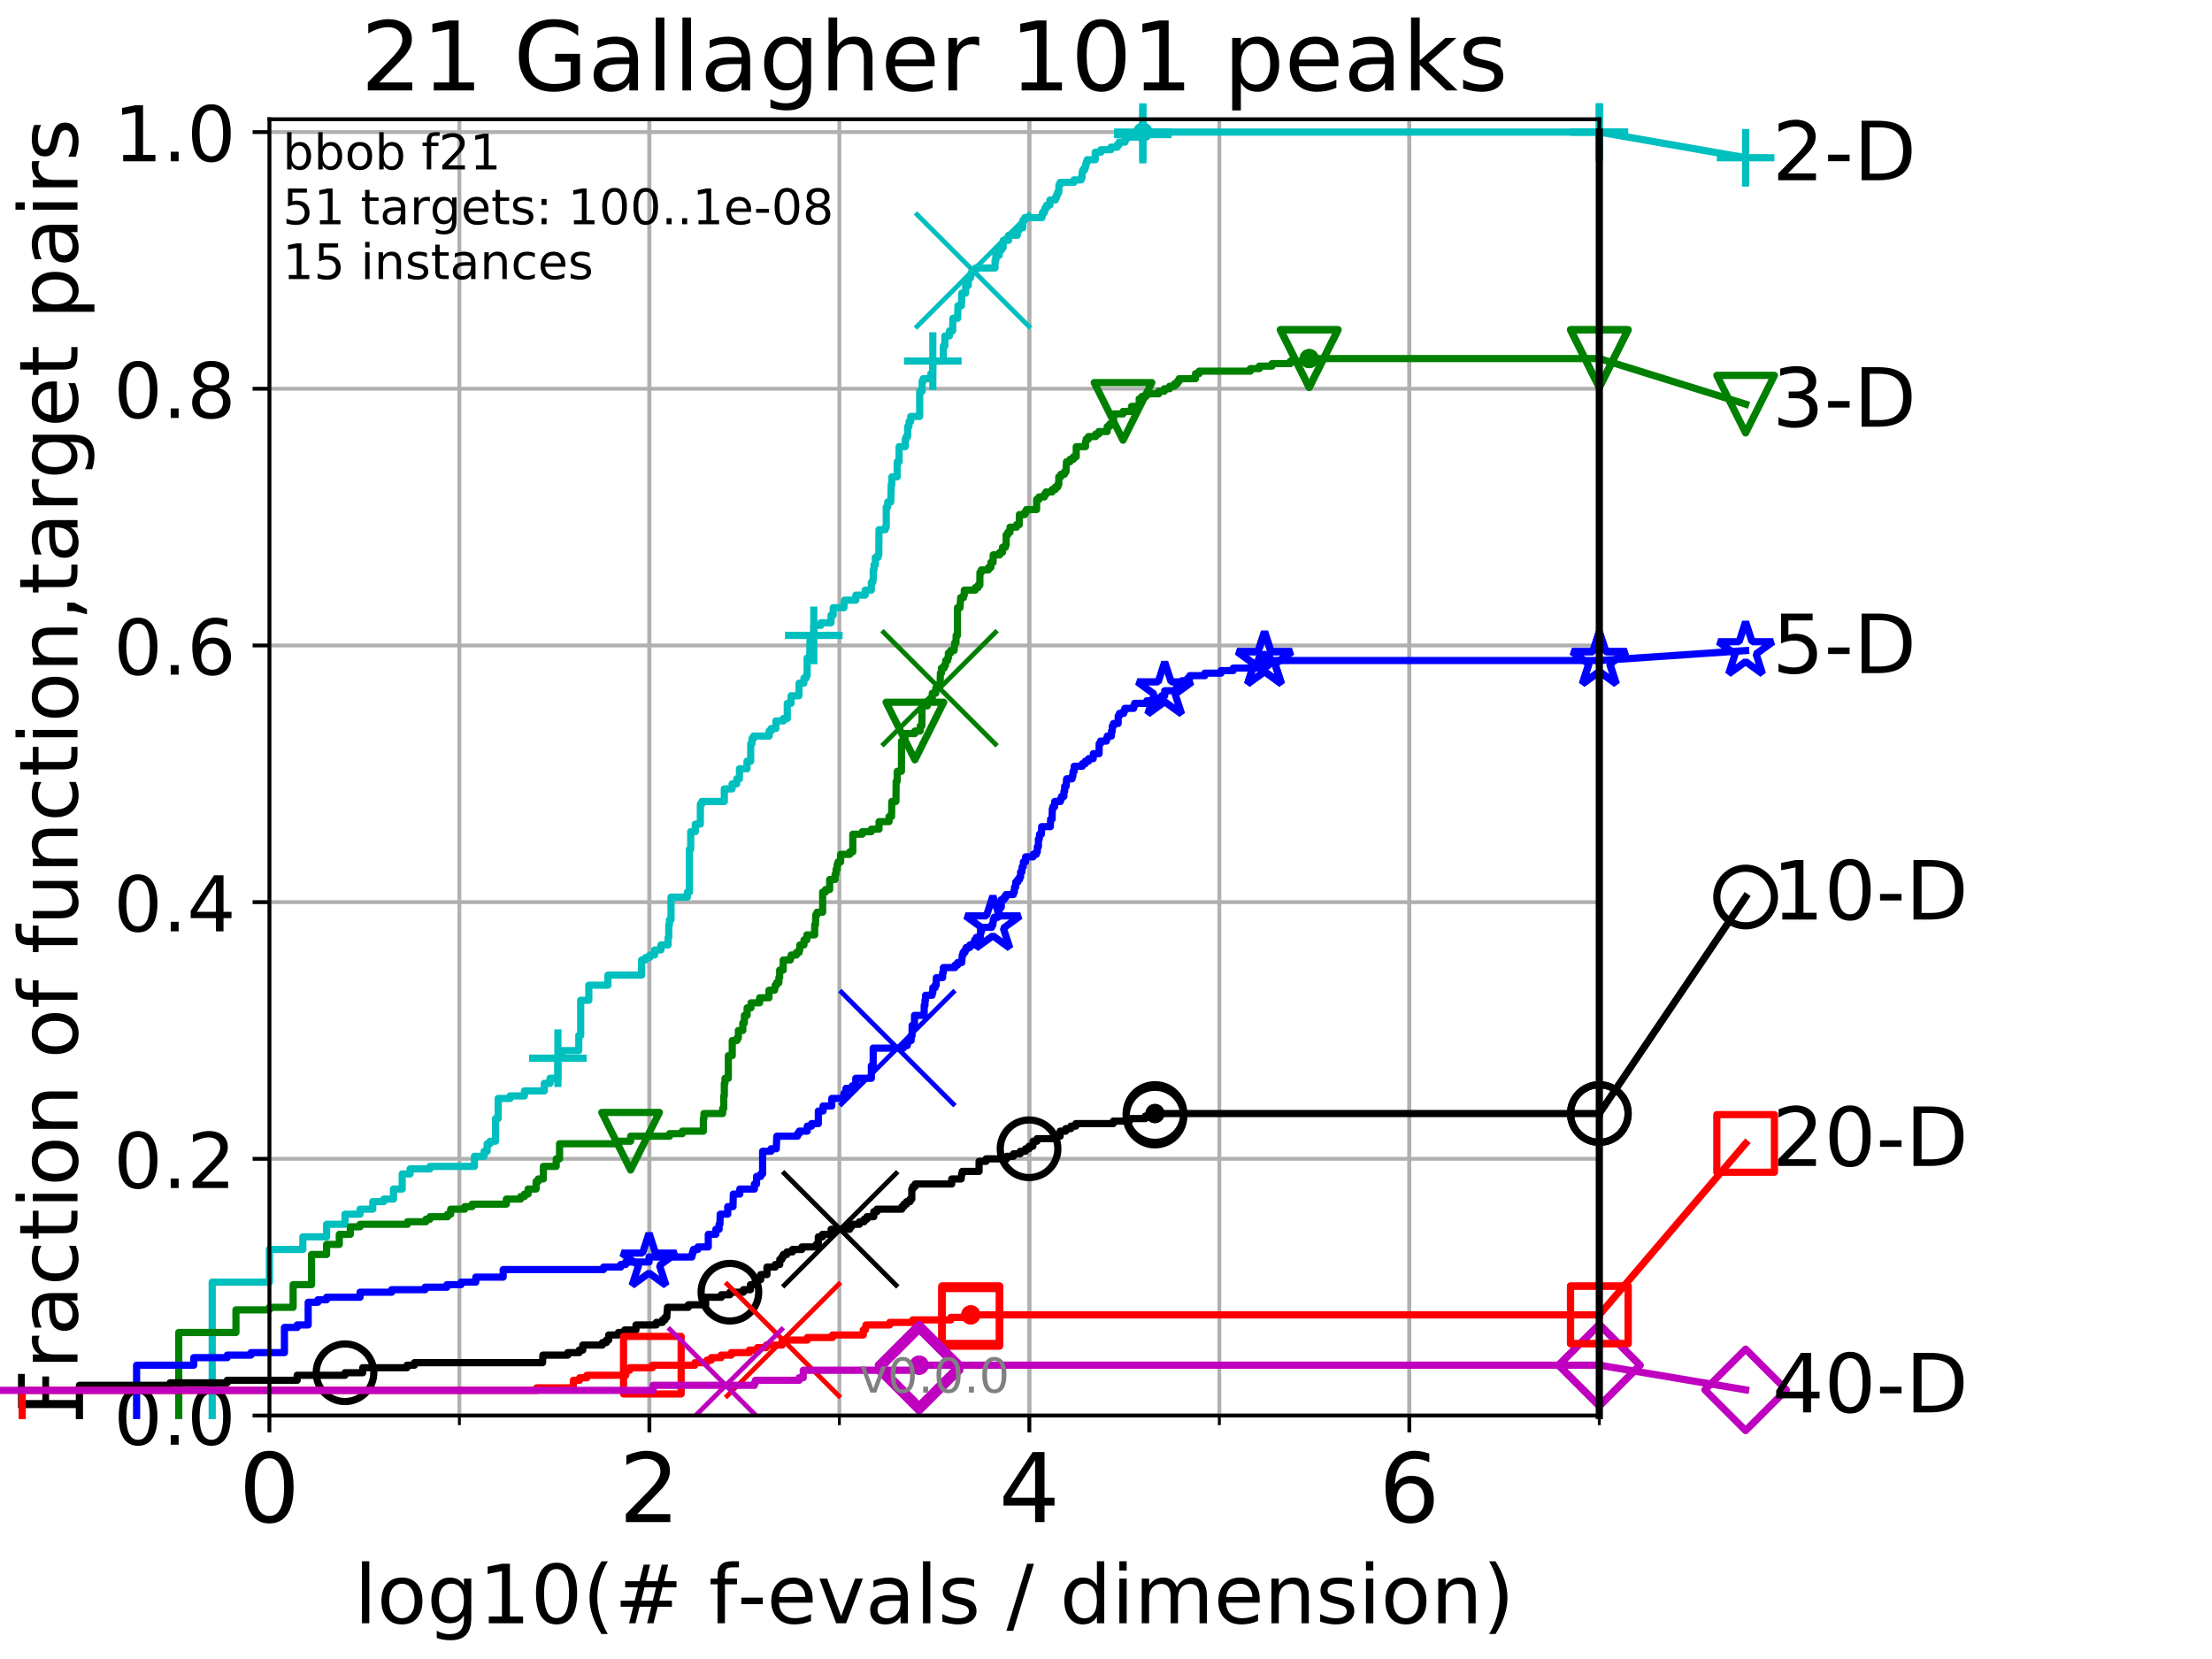 <?xml version="1.0" encoding="utf-8" standalone="no"?>
<!DOCTYPE svg PUBLIC "-//W3C//DTD SVG 1.1//EN"
  "http://www.w3.org/Graphics/SVG/1.1/DTD/svg11.dtd">
<!-- Created with matplotlib (http://matplotlib.org/) -->
<svg height="345.6pt" version="1.1" viewBox="0 0 460.8 345.6" width="460.8pt" xmlns="http://www.w3.org/2000/svg" xmlns:xlink="http://www.w3.org/1999/xlink">
 <defs>
  <style type="text/css">
*{stroke-linecap:butt;stroke-linejoin:round;}
  </style>
 </defs>
 <g id="figure_1">
  <g id="patch_1">
   <path d="M 0 345.6 
L 460.8 345.6 
L 460.8 0 
L 0 0 
z
" style="fill:#ffffff;"/>
  </g>
  <g id="axes_1">
   <g id="patch_2">
    <path d="M 56.12 294.88 
L 333.168 294.88 
L 333.168 24.84 
L 56.12 24.84 
z
" style="fill:#ffffff;"/>
   </g>
   <g id="matplotlib.axis_1">
    <g id="xtick_1">
     <g id="line2d_1">
      <path clip-path="url(#pe58ee4c2d1)" d="M 56.12 294.88 
L 56.12 24.84 
" style="fill:none;stroke:#b0b0b0;stroke-linecap:square;stroke-width:0.8;"/>
     </g>
     <g id="line2d_2">
      <defs>
       <path d="M 0 0 
L 0 3.5 
" id="m4601768269" style="stroke:#000000;stroke-width:0.8;"/>
      </defs>
      <g>
       <use style="stroke:#000000;stroke-width:0.8;" x="56.12" xlink:href="#m4601768269" y="294.88"/>
      </g>
     </g>
     <g id="text_1">
      <!-- 0 -->
      <defs>
       <path d="M 31.781 66.406 
Q 24.172 66.406 20.328 58.906 
Q 16.5 51.422 16.5 36.375 
Q 16.5 21.391 20.328 13.891 
Q 24.172 6.391 31.781 6.391 
Q 39.453 6.391 43.281 13.891 
Q 47.125 21.391 47.125 36.375 
Q 47.125 51.422 43.281 58.906 
Q 39.453 66.406 31.781 66.406 
z
M 31.781 74.219 
Q 44.047 74.219 50.516 64.516 
Q 56.984 54.828 56.984 36.375 
Q 56.984 17.969 50.516 8.266 
Q 44.047 -1.422 31.781 -1.422 
Q 19.531 -1.422 13.062 8.266 
Q 6.594 17.969 6.594 36.375 
Q 6.594 54.828 13.062 64.516 
Q 19.531 74.219 31.781 74.219 
z
" id="DejaVuSans-30"/>
      </defs>
      <g transform="translate(49.758 317.077)scale(0.2 -0.2)">
       <use xlink:href="#DejaVuSans-30"/>
      </g>
     </g>
    </g>
    <g id="xtick_2">
     <g id="line2d_3">
      <path clip-path="url(#pe58ee4c2d1)" d="M 135.277 294.88 
L 135.277 24.84 
" style="fill:none;stroke:#b0b0b0;stroke-linecap:square;stroke-width:0.8;"/>
     </g>
     <g id="line2d_4">
      <g>
       <use style="stroke:#000000;stroke-width:0.8;" x="135.277" xlink:href="#m4601768269" y="294.88"/>
      </g>
     </g>
     <g id="text_2">
      <!-- 2 -->
      <defs>
       <path d="M 19.188 8.297 
L 53.609 8.297 
L 53.609 0 
L 7.328 0 
L 7.328 8.297 
Q 12.938 14.109 22.625 23.891 
Q 32.328 33.688 34.812 36.531 
Q 39.547 41.844 41.422 45.531 
Q 43.312 49.219 43.312 52.781 
Q 43.312 58.594 39.234 62.25 
Q 35.156 65.922 28.609 65.922 
Q 23.969 65.922 18.812 64.312 
Q 13.672 62.703 7.812 59.422 
L 7.812 69.391 
Q 13.766 71.781 18.938 73 
Q 24.125 74.219 28.422 74.219 
Q 39.75 74.219 46.484 68.547 
Q 53.219 62.891 53.219 53.422 
Q 53.219 48.922 51.531 44.891 
Q 49.859 40.875 45.406 35.406 
Q 44.188 33.984 37.641 27.219 
Q 31.109 20.453 19.188 8.297 
z
" id="DejaVuSans-32"/>
      </defs>
      <g transform="translate(128.914 317.077)scale(0.2 -0.2)">
       <use xlink:href="#DejaVuSans-32"/>
      </g>
     </g>
    </g>
    <g id="xtick_3">
     <g id="line2d_5">
      <path clip-path="url(#pe58ee4c2d1)" d="M 214.433 294.88 
L 214.433 24.84 
" style="fill:none;stroke:#b0b0b0;stroke-linecap:square;stroke-width:0.8;"/>
     </g>
     <g id="line2d_6">
      <g>
       <use style="stroke:#000000;stroke-width:0.8;" x="214.433" xlink:href="#m4601768269" y="294.88"/>
      </g>
     </g>
     <g id="text_3">
      <!-- 4 -->
      <defs>
       <path d="M 37.797 64.312 
L 12.891 25.391 
L 37.797 25.391 
z
M 35.203 72.906 
L 47.609 72.906 
L 47.609 25.391 
L 58.016 25.391 
L 58.016 17.188 
L 47.609 17.188 
L 47.609 0 
L 37.797 0 
L 37.797 17.188 
L 4.891 17.188 
L 4.891 26.703 
z
" id="DejaVuSans-34"/>
      </defs>
      <g transform="translate(208.071 317.077)scale(0.2 -0.2)">
       <use xlink:href="#DejaVuSans-34"/>
      </g>
     </g>
    </g>
    <g id="xtick_4">
     <g id="line2d_7">
      <path clip-path="url(#pe58ee4c2d1)" d="M 293.59 294.88 
L 293.59 24.84 
" style="fill:none;stroke:#b0b0b0;stroke-linecap:square;stroke-width:0.8;"/>
     </g>
     <g id="line2d_8">
      <g>
       <use style="stroke:#000000;stroke-width:0.8;" x="293.59" xlink:href="#m4601768269" y="294.88"/>
      </g>
     </g>
     <g id="text_4">
      <!-- 6 -->
      <defs>
       <path d="M 33.016 40.375 
Q 26.375 40.375 22.484 35.828 
Q 18.609 31.297 18.609 23.391 
Q 18.609 15.531 22.484 10.953 
Q 26.375 6.391 33.016 6.391 
Q 39.656 6.391 43.531 10.953 
Q 47.406 15.531 47.406 23.391 
Q 47.406 31.297 43.531 35.828 
Q 39.656 40.375 33.016 40.375 
z
M 52.594 71.297 
L 52.594 62.312 
Q 48.875 64.062 45.094 64.984 
Q 41.312 65.922 37.594 65.922 
Q 27.828 65.922 22.672 59.328 
Q 17.531 52.734 16.797 39.406 
Q 19.672 43.656 24.016 45.922 
Q 28.375 48.188 33.594 48.188 
Q 44.578 48.188 50.953 41.516 
Q 57.328 34.859 57.328 23.391 
Q 57.328 12.156 50.688 5.359 
Q 44.047 -1.422 33.016 -1.422 
Q 20.359 -1.422 13.672 8.266 
Q 6.984 17.969 6.984 36.375 
Q 6.984 53.656 15.188 63.938 
Q 23.391 74.219 37.203 74.219 
Q 40.922 74.219 44.703 73.484 
Q 48.484 72.75 52.594 71.297 
z
" id="DejaVuSans-36"/>
      </defs>
      <g transform="translate(287.227 317.077)scale(0.2 -0.2)">
       <use xlink:href="#DejaVuSans-36"/>
      </g>
     </g>
    </g>
    <g id="xtick_5">
     <g id="line2d_9">
      <path clip-path="url(#pe58ee4c2d1)" d="M 56.12 294.88 
L 56.12 24.84 
" style="fill:none;stroke:#b0b0b0;stroke-linecap:square;stroke-width:0.8;"/>
     </g>
     <g id="line2d_10">
      <defs>
       <path d="M 0 0 
L 0 2 
" id="mb778607c3d" style="stroke:#000000;stroke-width:0.6;"/>
      </defs>
      <g>
       <use style="stroke:#000000;stroke-width:0.6;" x="56.12" xlink:href="#mb778607c3d" y="294.88"/>
      </g>
     </g>
    </g>
    <g id="xtick_6">
     <g id="line2d_11">
      <path clip-path="url(#pe58ee4c2d1)" d="M 95.698 294.88 
L 95.698 24.84 
" style="fill:none;stroke:#b0b0b0;stroke-linecap:square;stroke-width:0.8;"/>
     </g>
     <g id="line2d_12">
      <g>
       <use style="stroke:#000000;stroke-width:0.6;" x="95.698" xlink:href="#mb778607c3d" y="294.88"/>
      </g>
     </g>
    </g>
    <g id="xtick_7">
     <g id="line2d_13">
      <path clip-path="url(#pe58ee4c2d1)" d="M 135.277 294.88 
L 135.277 24.84 
" style="fill:none;stroke:#b0b0b0;stroke-linecap:square;stroke-width:0.8;"/>
     </g>
     <g id="line2d_14">
      <g>
       <use style="stroke:#000000;stroke-width:0.6;" x="135.277" xlink:href="#mb778607c3d" y="294.88"/>
      </g>
     </g>
    </g>
    <g id="xtick_8">
     <g id="line2d_15">
      <path clip-path="url(#pe58ee4c2d1)" d="M 174.855 294.88 
L 174.855 24.84 
" style="fill:none;stroke:#b0b0b0;stroke-linecap:square;stroke-width:0.8;"/>
     </g>
     <g id="line2d_16">
      <g>
       <use style="stroke:#000000;stroke-width:0.6;" x="174.855" xlink:href="#mb778607c3d" y="294.88"/>
      </g>
     </g>
    </g>
    <g id="xtick_9">
     <g id="line2d_17">
      <path clip-path="url(#pe58ee4c2d1)" d="M 214.433 294.88 
L 214.433 24.84 
" style="fill:none;stroke:#b0b0b0;stroke-linecap:square;stroke-width:0.8;"/>
     </g>
     <g id="line2d_18">
      <g>
       <use style="stroke:#000000;stroke-width:0.6;" x="214.433" xlink:href="#mb778607c3d" y="294.88"/>
      </g>
     </g>
    </g>
    <g id="xtick_10">
     <g id="line2d_19">
      <path clip-path="url(#pe58ee4c2d1)" d="M 254.011 294.88 
L 254.011 24.84 
" style="fill:none;stroke:#b0b0b0;stroke-linecap:square;stroke-width:0.8;"/>
     </g>
     <g id="line2d_20">
      <g>
       <use style="stroke:#000000;stroke-width:0.6;" x="254.011" xlink:href="#mb778607c3d" y="294.88"/>
      </g>
     </g>
    </g>
    <g id="xtick_11">
     <g id="line2d_21">
      <path clip-path="url(#pe58ee4c2d1)" d="M 293.59 294.88 
L 293.59 24.84 
" style="fill:none;stroke:#b0b0b0;stroke-linecap:square;stroke-width:0.8;"/>
     </g>
     <g id="line2d_22">
      <g>
       <use style="stroke:#000000;stroke-width:0.6;" x="293.59" xlink:href="#mb778607c3d" y="294.88"/>
      </g>
     </g>
    </g>
    <g id="xtick_12">
     <g id="line2d_23">
      <path clip-path="url(#pe58ee4c2d1)" d="M 333.168 294.88 
L 333.168 24.84 
" style="fill:none;stroke:#b0b0b0;stroke-linecap:square;stroke-width:0.8;"/>
     </g>
     <g id="line2d_24">
      <g>
       <use style="stroke:#000000;stroke-width:0.6;" x="333.168" xlink:href="#mb778607c3d" y="294.88"/>
      </g>
     </g>
    </g>
    <g id="text_5">
     <!-- log10(# f-evals / dimension) -->
     <defs>
      <path d="M 9.422 75.984 
L 18.406 75.984 
L 18.406 0 
L 9.422 0 
z
" id="DejaVuSans-6c"/>
      <path d="M 30.609 48.391 
Q 23.391 48.391 19.188 42.75 
Q 14.984 37.109 14.984 27.297 
Q 14.984 17.484 19.156 11.844 
Q 23.344 6.203 30.609 6.203 
Q 37.797 6.203 41.984 11.859 
Q 46.188 17.531 46.188 27.297 
Q 46.188 37.016 41.984 42.703 
Q 37.797 48.391 30.609 48.391 
z
M 30.609 56 
Q 42.328 56 49.016 48.375 
Q 55.719 40.766 55.719 27.297 
Q 55.719 13.875 49.016 6.219 
Q 42.328 -1.422 30.609 -1.422 
Q 18.844 -1.422 12.172 6.219 
Q 5.516 13.875 5.516 27.297 
Q 5.516 40.766 12.172 48.375 
Q 18.844 56 30.609 56 
z
" id="DejaVuSans-6f"/>
      <path d="M 45.406 27.984 
Q 45.406 37.75 41.375 43.109 
Q 37.359 48.484 30.078 48.484 
Q 22.859 48.484 18.828 43.109 
Q 14.797 37.75 14.797 27.984 
Q 14.797 18.266 18.828 12.891 
Q 22.859 7.516 30.078 7.516 
Q 37.359 7.516 41.375 12.891 
Q 45.406 18.266 45.406 27.984 
z
M 54.391 6.781 
Q 54.391 -7.172 48.188 -13.984 
Q 42 -20.797 29.203 -20.797 
Q 24.469 -20.797 20.266 -20.094 
Q 16.062 -19.391 12.109 -17.922 
L 12.109 -9.188 
Q 16.062 -11.328 19.922 -12.344 
Q 23.781 -13.375 27.781 -13.375 
Q 36.625 -13.375 41.016 -8.766 
Q 45.406 -4.156 45.406 5.172 
L 45.406 9.625 
Q 42.625 4.781 38.281 2.391 
Q 33.938 0 27.875 0 
Q 17.828 0 11.672 7.656 
Q 5.516 15.328 5.516 27.984 
Q 5.516 40.672 11.672 48.328 
Q 17.828 56 27.875 56 
Q 33.938 56 38.281 53.609 
Q 42.625 51.219 45.406 46.391 
L 45.406 54.688 
L 54.391 54.688 
z
" id="DejaVuSans-67"/>
      <path d="M 12.406 8.297 
L 28.516 8.297 
L 28.516 63.922 
L 10.984 60.406 
L 10.984 69.391 
L 28.422 72.906 
L 38.281 72.906 
L 38.281 8.297 
L 54.391 8.297 
L 54.391 0 
L 12.406 0 
z
" id="DejaVuSans-31"/>
      <path d="M 31 75.875 
Q 24.469 64.656 21.281 53.656 
Q 18.109 42.672 18.109 31.391 
Q 18.109 20.125 21.312 9.062 
Q 24.516 -2 31 -13.188 
L 23.188 -13.188 
Q 15.875 -1.703 12.234 9.375 
Q 8.594 20.453 8.594 31.391 
Q 8.594 42.281 12.203 53.312 
Q 15.828 64.359 23.188 75.875 
z
" id="DejaVuSans-28"/>
      <path d="M 51.125 44 
L 36.922 44 
L 32.812 27.688 
L 47.125 27.688 
z
M 43.797 71.781 
L 38.719 51.516 
L 52.984 51.516 
L 58.109 71.781 
L 65.922 71.781 
L 60.891 51.516 
L 76.125 51.516 
L 76.125 44 
L 58.984 44 
L 54.984 27.688 
L 70.516 27.688 
L 70.516 20.219 
L 53.078 20.219 
L 48 0 
L 40.188 0 
L 45.219 20.219 
L 30.906 20.219 
L 25.875 0 
L 18.016 0 
L 23.094 20.219 
L 7.719 20.219 
L 7.719 27.688 
L 24.906 27.688 
L 29 44 
L 13.281 44 
L 13.281 51.516 
L 30.906 51.516 
L 35.891 71.781 
z
" id="DejaVuSans-23"/>
      <path id="DejaVuSans-20"/>
      <path d="M 37.109 75.984 
L 37.109 68.5 
L 28.516 68.5 
Q 23.688 68.5 21.797 66.547 
Q 19.922 64.594 19.922 59.516 
L 19.922 54.688 
L 34.719 54.688 
L 34.719 47.703 
L 19.922 47.703 
L 19.922 0 
L 10.891 0 
L 10.891 47.703 
L 2.297 47.703 
L 2.297 54.688 
L 10.891 54.688 
L 10.891 58.5 
Q 10.891 67.625 15.141 71.797 
Q 19.391 75.984 28.609 75.984 
z
" id="DejaVuSans-66"/>
      <path d="M 4.891 31.391 
L 31.203 31.391 
L 31.203 23.391 
L 4.891 23.391 
z
" id="DejaVuSans-2d"/>
      <path d="M 56.203 29.594 
L 56.203 25.203 
L 14.891 25.203 
Q 15.484 15.922 20.484 11.062 
Q 25.484 6.203 34.422 6.203 
Q 39.594 6.203 44.453 7.469 
Q 49.312 8.734 54.109 11.281 
L 54.109 2.781 
Q 49.266 0.734 44.188 -0.344 
Q 39.109 -1.422 33.891 -1.422 
Q 20.797 -1.422 13.156 6.188 
Q 5.516 13.812 5.516 26.812 
Q 5.516 40.234 12.766 48.109 
Q 20.016 56 32.328 56 
Q 43.359 56 49.781 48.891 
Q 56.203 41.797 56.203 29.594 
z
M 47.219 32.234 
Q 47.125 39.594 43.094 43.984 
Q 39.062 48.391 32.422 48.391 
Q 24.906 48.391 20.391 44.141 
Q 15.875 39.891 15.188 32.172 
z
" id="DejaVuSans-65"/>
      <path d="M 2.984 54.688 
L 12.5 54.688 
L 29.594 8.797 
L 46.688 54.688 
L 56.203 54.688 
L 35.688 0 
L 23.484 0 
z
" id="DejaVuSans-76"/>
      <path d="M 34.281 27.484 
Q 23.391 27.484 19.188 25 
Q 14.984 22.516 14.984 16.5 
Q 14.984 11.719 18.141 8.906 
Q 21.297 6.109 26.703 6.109 
Q 34.188 6.109 38.703 11.406 
Q 43.219 16.703 43.219 25.484 
L 43.219 27.484 
z
M 52.203 31.203 
L 52.203 0 
L 43.219 0 
L 43.219 8.297 
Q 40.141 3.328 35.547 0.953 
Q 30.953 -1.422 24.312 -1.422 
Q 15.922 -1.422 10.953 3.297 
Q 6 8.016 6 15.922 
Q 6 25.141 12.172 29.828 
Q 18.359 34.516 30.609 34.516 
L 43.219 34.516 
L 43.219 35.406 
Q 43.219 41.609 39.141 45 
Q 35.062 48.391 27.688 48.391 
Q 23 48.391 18.547 47.266 
Q 14.109 46.141 10.016 43.891 
L 10.016 52.203 
Q 14.938 54.109 19.578 55.047 
Q 24.219 56 28.609 56 
Q 40.484 56 46.344 49.844 
Q 52.203 43.703 52.203 31.203 
z
" id="DejaVuSans-61"/>
      <path d="M 44.281 53.078 
L 44.281 44.578 
Q 40.484 46.531 36.375 47.5 
Q 32.281 48.484 27.875 48.484 
Q 21.188 48.484 17.844 46.438 
Q 14.5 44.391 14.5 40.281 
Q 14.5 37.156 16.891 35.375 
Q 19.281 33.594 26.516 31.984 
L 29.594 31.297 
Q 39.156 29.25 43.188 25.516 
Q 47.219 21.781 47.219 15.094 
Q 47.219 7.469 41.188 3.016 
Q 35.156 -1.422 24.609 -1.422 
Q 20.219 -1.422 15.453 -0.562 
Q 10.688 0.297 5.422 2 
L 5.422 11.281 
Q 10.406 8.688 15.234 7.391 
Q 20.062 6.109 24.812 6.109 
Q 31.156 6.109 34.562 8.281 
Q 37.984 10.453 37.984 14.406 
Q 37.984 18.062 35.516 20.016 
Q 33.062 21.969 24.703 23.781 
L 21.578 24.516 
Q 13.234 26.266 9.516 29.906 
Q 5.812 33.547 5.812 39.891 
Q 5.812 47.609 11.281 51.797 
Q 16.75 56 26.812 56 
Q 31.781 56 36.172 55.266 
Q 40.578 54.547 44.281 53.078 
z
" id="DejaVuSans-73"/>
      <path d="M 25.391 72.906 
L 33.688 72.906 
L 8.297 -9.281 
L 0 -9.281 
z
" id="DejaVuSans-2f"/>
      <path d="M 45.406 46.391 
L 45.406 75.984 
L 54.391 75.984 
L 54.391 0 
L 45.406 0 
L 45.406 8.203 
Q 42.578 3.328 38.25 0.953 
Q 33.938 -1.422 27.875 -1.422 
Q 17.969 -1.422 11.734 6.484 
Q 5.516 14.406 5.516 27.297 
Q 5.516 40.188 11.734 48.094 
Q 17.969 56 27.875 56 
Q 33.938 56 38.25 53.625 
Q 42.578 51.266 45.406 46.391 
z
M 14.797 27.297 
Q 14.797 17.391 18.875 11.75 
Q 22.953 6.109 30.078 6.109 
Q 37.203 6.109 41.297 11.75 
Q 45.406 17.391 45.406 27.297 
Q 45.406 37.203 41.297 42.844 
Q 37.203 48.484 30.078 48.484 
Q 22.953 48.484 18.875 42.844 
Q 14.797 37.203 14.797 27.297 
z
" id="DejaVuSans-64"/>
      <path d="M 9.422 54.688 
L 18.406 54.688 
L 18.406 0 
L 9.422 0 
z
M 9.422 75.984 
L 18.406 75.984 
L 18.406 64.594 
L 9.422 64.594 
z
" id="DejaVuSans-69"/>
      <path d="M 52 44.188 
Q 55.375 50.25 60.062 53.125 
Q 64.75 56 71.094 56 
Q 79.641 56 84.281 50.016 
Q 88.922 44.047 88.922 33.016 
L 88.922 0 
L 79.891 0 
L 79.891 32.719 
Q 79.891 40.578 77.094 44.375 
Q 74.312 48.188 68.609 48.188 
Q 61.625 48.188 57.562 43.547 
Q 53.516 38.922 53.516 30.906 
L 53.516 0 
L 44.484 0 
L 44.484 32.719 
Q 44.484 40.625 41.703 44.406 
Q 38.922 48.188 33.109 48.188 
Q 26.219 48.188 22.156 43.531 
Q 18.109 38.875 18.109 30.906 
L 18.109 0 
L 9.078 0 
L 9.078 54.688 
L 18.109 54.688 
L 18.109 46.188 
Q 21.188 51.219 25.484 53.609 
Q 29.781 56 35.688 56 
Q 41.656 56 45.828 52.969 
Q 50 49.953 52 44.188 
z
" id="DejaVuSans-6d"/>
      <path d="M 54.891 33.016 
L 54.891 0 
L 45.906 0 
L 45.906 32.719 
Q 45.906 40.484 42.875 44.328 
Q 39.844 48.188 33.797 48.188 
Q 26.516 48.188 22.312 43.547 
Q 18.109 38.922 18.109 30.906 
L 18.109 0 
L 9.078 0 
L 9.078 54.688 
L 18.109 54.688 
L 18.109 46.188 
Q 21.344 51.125 25.703 53.562 
Q 30.078 56 35.797 56 
Q 45.219 56 50.047 50.172 
Q 54.891 44.344 54.891 33.016 
z
" id="DejaVuSans-6e"/>
      <path d="M 8.016 75.875 
L 15.828 75.875 
Q 23.141 64.359 26.781 53.312 
Q 30.422 42.281 30.422 31.391 
Q 30.422 20.453 26.781 9.375 
Q 23.141 -1.703 15.828 -13.188 
L 8.016 -13.188 
Q 14.5 -2 17.703 9.062 
Q 20.906 20.125 20.906 31.391 
Q 20.906 42.672 17.703 53.656 
Q 14.5 64.656 8.016 75.875 
z
" id="DejaVuSans-29"/>
     </defs>
     <g transform="translate(73.803 338.154)scale(0.17 -0.17)">
      <use xlink:href="#DejaVuSans-6c"/>
      <use x="27.783" xlink:href="#DejaVuSans-6f"/>
      <use x="88.965" xlink:href="#DejaVuSans-67"/>
      <use x="152.441" xlink:href="#DejaVuSans-31"/>
      <use x="216.064" xlink:href="#DejaVuSans-30"/>
      <use x="279.688" xlink:href="#DejaVuSans-28"/>
      <use x="318.701" xlink:href="#DejaVuSans-23"/>
      <use x="402.49" xlink:href="#DejaVuSans-20"/>
      <use x="434.277" xlink:href="#DejaVuSans-66"/>
      <use x="469.404" xlink:href="#DejaVuSans-2d"/>
      <use x="505.488" xlink:href="#DejaVuSans-65"/>
      <use x="567.012" xlink:href="#DejaVuSans-76"/>
      <use x="626.191" xlink:href="#DejaVuSans-61"/>
      <use x="687.471" xlink:href="#DejaVuSans-6c"/>
      <use x="715.254" xlink:href="#DejaVuSans-73"/>
      <use x="767.354" xlink:href="#DejaVuSans-20"/>
      <use x="799.141" xlink:href="#DejaVuSans-2f"/>
      <use x="832.832" xlink:href="#DejaVuSans-20"/>
      <use x="864.619" xlink:href="#DejaVuSans-64"/>
      <use x="928.096" xlink:href="#DejaVuSans-69"/>
      <use x="955.879" xlink:href="#DejaVuSans-6d"/>
      <use x="1053.291" xlink:href="#DejaVuSans-65"/>
      <use x="1114.814" xlink:href="#DejaVuSans-6e"/>
      <use x="1178.193" xlink:href="#DejaVuSans-73"/>
      <use x="1230.293" xlink:href="#DejaVuSans-69"/>
      <use x="1258.076" xlink:href="#DejaVuSans-6f"/>
      <use x="1319.258" xlink:href="#DejaVuSans-6e"/>
      <use x="1382.637" xlink:href="#DejaVuSans-29"/>
     </g>
    </g>
   </g>
   <g id="matplotlib.axis_2">
    <g id="ytick_1">
     <g id="line2d_25">
      <path clip-path="url(#pe58ee4c2d1)" d="M 56.12 294.88 
L 333.168 294.88 
" style="fill:none;stroke:#b0b0b0;stroke-linecap:square;stroke-width:0.8;"/>
     </g>
     <g id="line2d_26">
      <defs>
       <path d="M 0 0 
L -3.5 0 
" id="maa89165aaf" style="stroke:#000000;stroke-width:0.8;"/>
      </defs>
      <g>
       <use style="stroke:#000000;stroke-width:0.8;" x="56.12" xlink:href="#maa89165aaf" y="294.88"/>
      </g>
     </g>
     <g id="text_6">
      <!-- 0.0 -->
      <defs>
       <path d="M 10.688 12.406 
L 21 12.406 
L 21 0 
L 10.688 0 
z
" id="DejaVuSans-2e"/>
      </defs>
      <g transform="translate(23.675 300.959)scale(0.16 -0.16)">
       <use xlink:href="#DejaVuSans-30"/>
       <use x="63.623" xlink:href="#DejaVuSans-2e"/>
       <use x="95.41" xlink:href="#DejaVuSans-30"/>
      </g>
     </g>
    </g>
    <g id="ytick_2">
     <g id="line2d_27">
      <path clip-path="url(#pe58ee4c2d1)" d="M 56.12 241.407 
L 333.168 241.407 
" style="fill:none;stroke:#b0b0b0;stroke-linecap:square;stroke-width:0.8;"/>
     </g>
     <g id="line2d_28">
      <g>
       <use style="stroke:#000000;stroke-width:0.8;" x="56.12" xlink:href="#maa89165aaf" y="241.407"/>
      </g>
     </g>
     <g id="text_7">
      <!-- 0.2 -->
      <g transform="translate(23.675 247.485)scale(0.16 -0.16)">
       <use xlink:href="#DejaVuSans-30"/>
       <use x="63.623" xlink:href="#DejaVuSans-2e"/>
       <use x="95.41" xlink:href="#DejaVuSans-32"/>
      </g>
     </g>
    </g>
    <g id="ytick_3">
     <g id="line2d_29">
      <path clip-path="url(#pe58ee4c2d1)" d="M 56.12 187.933 
L 333.168 187.933 
" style="fill:none;stroke:#b0b0b0;stroke-linecap:square;stroke-width:0.8;"/>
     </g>
     <g id="line2d_30">
      <g>
       <use style="stroke:#000000;stroke-width:0.8;" x="56.12" xlink:href="#maa89165aaf" y="187.933"/>
      </g>
     </g>
     <g id="text_8">
      <!-- 0.4 -->
      <g transform="translate(23.675 194.012)scale(0.16 -0.16)">
       <use xlink:href="#DejaVuSans-30"/>
       <use x="63.623" xlink:href="#DejaVuSans-2e"/>
       <use x="95.41" xlink:href="#DejaVuSans-34"/>
      </g>
     </g>
    </g>
    <g id="ytick_4">
     <g id="line2d_31">
      <path clip-path="url(#pe58ee4c2d1)" d="M 56.12 134.46 
L 333.168 134.46 
" style="fill:none;stroke:#b0b0b0;stroke-linecap:square;stroke-width:0.8;"/>
     </g>
     <g id="line2d_32">
      <g>
       <use style="stroke:#000000;stroke-width:0.8;" x="56.12" xlink:href="#maa89165aaf" y="134.46"/>
      </g>
     </g>
     <g id="text_9">
      <!-- 0.6 -->
      <g transform="translate(23.675 140.539)scale(0.16 -0.16)">
       <use xlink:href="#DejaVuSans-30"/>
       <use x="63.623" xlink:href="#DejaVuSans-2e"/>
       <use x="95.41" xlink:href="#DejaVuSans-36"/>
      </g>
     </g>
    </g>
    <g id="ytick_5">
     <g id="line2d_33">
      <path clip-path="url(#pe58ee4c2d1)" d="M 56.12 80.987 
L 333.168 80.987 
" style="fill:none;stroke:#b0b0b0;stroke-linecap:square;stroke-width:0.8;"/>
     </g>
     <g id="line2d_34">
      <g>
       <use style="stroke:#000000;stroke-width:0.8;" x="56.12" xlink:href="#maa89165aaf" y="80.987"/>
      </g>
     </g>
     <g id="text_10">
      <!-- 0.8 -->
      <defs>
       <path d="M 31.781 34.625 
Q 24.75 34.625 20.719 30.859 
Q 16.703 27.094 16.703 20.516 
Q 16.703 13.922 20.719 10.156 
Q 24.75 6.391 31.781 6.391 
Q 38.812 6.391 42.859 10.172 
Q 46.922 13.969 46.922 20.516 
Q 46.922 27.094 42.891 30.859 
Q 38.875 34.625 31.781 34.625 
z
M 21.922 38.812 
Q 15.578 40.375 12.031 44.719 
Q 8.5 49.078 8.5 55.328 
Q 8.5 64.062 14.719 69.141 
Q 20.953 74.219 31.781 74.219 
Q 42.672 74.219 48.875 69.141 
Q 55.078 64.062 55.078 55.328 
Q 55.078 49.078 51.531 44.719 
Q 48 40.375 41.703 38.812 
Q 48.828 37.156 52.797 32.312 
Q 56.781 27.484 56.781 20.516 
Q 56.781 9.906 50.312 4.234 
Q 43.844 -1.422 31.781 -1.422 
Q 19.734 -1.422 13.25 4.234 
Q 6.781 9.906 6.781 20.516 
Q 6.781 27.484 10.781 32.312 
Q 14.797 37.156 21.922 38.812 
z
M 18.312 54.391 
Q 18.312 48.734 21.844 45.562 
Q 25.391 42.391 31.781 42.391 
Q 38.141 42.391 41.719 45.562 
Q 45.312 48.734 45.312 54.391 
Q 45.312 60.062 41.719 63.234 
Q 38.141 66.406 31.781 66.406 
Q 25.391 66.406 21.844 63.234 
Q 18.312 60.062 18.312 54.391 
z
" id="DejaVuSans-38"/>
      </defs>
      <g transform="translate(23.675 87.066)scale(0.16 -0.16)">
       <use xlink:href="#DejaVuSans-30"/>
       <use x="63.623" xlink:href="#DejaVuSans-2e"/>
       <use x="95.41" xlink:href="#DejaVuSans-38"/>
      </g>
     </g>
    </g>
    <g id="ytick_6">
     <g id="line2d_35">
      <path clip-path="url(#pe58ee4c2d1)" d="M 56.12 27.514 
L 333.168 27.514 
" style="fill:none;stroke:#b0b0b0;stroke-linecap:square;stroke-width:0.8;"/>
     </g>
     <g id="line2d_36">
      <g>
       <use style="stroke:#000000;stroke-width:0.8;" x="56.12" xlink:href="#maa89165aaf" y="27.514"/>
      </g>
     </g>
     <g id="text_11">
      <!-- 1.0 -->
      <g transform="translate(23.675 33.592)scale(0.16 -0.16)">
       <use xlink:href="#DejaVuSans-31"/>
       <use x="63.623" xlink:href="#DejaVuSans-2e"/>
       <use x="95.41" xlink:href="#DejaVuSans-30"/>
      </g>
     </g>
    </g>
    <g id="text_12">
     <!-- Fraction of function,target pairs -->
     <defs>
      <path d="M 9.812 72.906 
L 51.703 72.906 
L 51.703 64.594 
L 19.672 64.594 
L 19.672 43.109 
L 48.578 43.109 
L 48.578 34.812 
L 19.672 34.812 
L 19.672 0 
L 9.812 0 
z
" id="DejaVuSans-46"/>
      <path d="M 41.109 46.297 
Q 39.594 47.172 37.812 47.578 
Q 36.031 48 33.891 48 
Q 26.266 48 22.188 43.047 
Q 18.109 38.094 18.109 28.812 
L 18.109 0 
L 9.078 0 
L 9.078 54.688 
L 18.109 54.688 
L 18.109 46.188 
Q 20.953 51.172 25.484 53.578 
Q 30.031 56 36.531 56 
Q 37.453 56 38.578 55.875 
Q 39.703 55.766 41.062 55.516 
z
" id="DejaVuSans-72"/>
      <path d="M 48.781 52.594 
L 48.781 44.188 
Q 44.969 46.297 41.141 47.344 
Q 37.312 48.391 33.406 48.391 
Q 24.656 48.391 19.812 42.844 
Q 14.984 37.312 14.984 27.297 
Q 14.984 17.281 19.812 11.734 
Q 24.656 6.203 33.406 6.203 
Q 37.312 6.203 41.141 7.25 
Q 44.969 8.297 48.781 10.406 
L 48.781 2.094 
Q 45.016 0.344 40.984 -0.531 
Q 36.969 -1.422 32.422 -1.422 
Q 20.062 -1.422 12.781 6.344 
Q 5.516 14.109 5.516 27.297 
Q 5.516 40.672 12.859 48.328 
Q 20.219 56 33.016 56 
Q 37.156 56 41.109 55.141 
Q 45.062 54.297 48.781 52.594 
z
" id="DejaVuSans-63"/>
      <path d="M 18.312 70.219 
L 18.312 54.688 
L 36.812 54.688 
L 36.812 47.703 
L 18.312 47.703 
L 18.312 18.016 
Q 18.312 11.328 20.141 9.422 
Q 21.969 7.516 27.594 7.516 
L 36.812 7.516 
L 36.812 0 
L 27.594 0 
Q 17.188 0 13.234 3.875 
Q 9.281 7.766 9.281 18.016 
L 9.281 47.703 
L 2.688 47.703 
L 2.688 54.688 
L 9.281 54.688 
L 9.281 70.219 
z
" id="DejaVuSans-74"/>
      <path d="M 8.5 21.578 
L 8.5 54.688 
L 17.484 54.688 
L 17.484 21.922 
Q 17.484 14.156 20.5 10.266 
Q 23.531 6.391 29.594 6.391 
Q 36.859 6.391 41.078 11.031 
Q 45.312 15.672 45.312 23.688 
L 45.312 54.688 
L 54.297 54.688 
L 54.297 0 
L 45.312 0 
L 45.312 8.406 
Q 42.047 3.422 37.719 1 
Q 33.406 -1.422 27.688 -1.422 
Q 18.266 -1.422 13.375 4.438 
Q 8.5 10.297 8.5 21.578 
z
M 31.109 56 
z
" id="DejaVuSans-75"/>
      <path d="M 11.719 12.406 
L 22.016 12.406 
L 22.016 4 
L 14.016 -11.625 
L 7.719 -11.625 
L 11.719 4 
z
" id="DejaVuSans-2c"/>
      <path d="M 18.109 8.203 
L 18.109 -20.797 
L 9.078 -20.797 
L 9.078 54.688 
L 18.109 54.688 
L 18.109 46.391 
Q 20.953 51.266 25.266 53.625 
Q 29.594 56 35.594 56 
Q 45.562 56 51.781 48.094 
Q 58.016 40.188 58.016 27.297 
Q 58.016 14.406 51.781 6.484 
Q 45.562 -1.422 35.594 -1.422 
Q 29.594 -1.422 25.266 0.953 
Q 20.953 3.328 18.109 8.203 
z
M 48.688 27.297 
Q 48.688 37.203 44.609 42.844 
Q 40.531 48.484 33.406 48.484 
Q 26.266 48.484 22.188 42.844 
Q 18.109 37.203 18.109 27.297 
Q 18.109 17.391 22.188 11.75 
Q 26.266 6.109 33.406 6.109 
Q 40.531 6.109 44.609 11.75 
Q 48.688 17.391 48.688 27.297 
z
" id="DejaVuSans-70"/>
     </defs>
     <g transform="translate(16.14 294.999)rotate(-90)scale(0.17 -0.17)">
      <use xlink:href="#DejaVuSans-46"/>
      <use x="57.41" xlink:href="#DejaVuSans-72"/>
      <use x="98.523" xlink:href="#DejaVuSans-61"/>
      <use x="159.803" xlink:href="#DejaVuSans-63"/>
      <use x="214.783" xlink:href="#DejaVuSans-74"/>
      <use x="253.992" xlink:href="#DejaVuSans-69"/>
      <use x="281.775" xlink:href="#DejaVuSans-6f"/>
      <use x="342.957" xlink:href="#DejaVuSans-6e"/>
      <use x="406.336" xlink:href="#DejaVuSans-20"/>
      <use x="438.123" xlink:href="#DejaVuSans-6f"/>
      <use x="499.305" xlink:href="#DejaVuSans-66"/>
      <use x="534.51" xlink:href="#DejaVuSans-20"/>
      <use x="566.297" xlink:href="#DejaVuSans-66"/>
      <use x="601.502" xlink:href="#DejaVuSans-75"/>
      <use x="664.881" xlink:href="#DejaVuSans-6e"/>
      <use x="728.26" xlink:href="#DejaVuSans-63"/>
      <use x="783.24" xlink:href="#DejaVuSans-74"/>
      <use x="822.449" xlink:href="#DejaVuSans-69"/>
      <use x="850.232" xlink:href="#DejaVuSans-6f"/>
      <use x="911.414" xlink:href="#DejaVuSans-6e"/>
      <use x="974.793" xlink:href="#DejaVuSans-2c"/>
      <use x="1006.58" xlink:href="#DejaVuSans-74"/>
      <use x="1045.789" xlink:href="#DejaVuSans-61"/>
      <use x="1107.068" xlink:href="#DejaVuSans-72"/>
      <use x="1148.166" xlink:href="#DejaVuSans-67"/>
      <use x="1211.643" xlink:href="#DejaVuSans-65"/>
      <use x="1273.166" xlink:href="#DejaVuSans-74"/>
      <use x="1312.375" xlink:href="#DejaVuSans-20"/>
      <use x="1344.162" xlink:href="#DejaVuSans-70"/>
      <use x="1407.639" xlink:href="#DejaVuSans-61"/>
      <use x="1468.918" xlink:href="#DejaVuSans-69"/>
      <use x="1496.701" xlink:href="#DejaVuSans-72"/>
      <use x="1537.814" xlink:href="#DejaVuSans-73"/>
     </g>
    </g>
   </g>
   <g id="line2d_37">
    <defs>
     <path d="M 0 1.5 
C 0.398 1.5 0.779 1.342 1.061 1.061 
C 1.342 0.779 1.5 0.398 1.5 0 
C 1.5 -0.398 1.342 -0.779 1.061 -1.061 
C 0.779 -1.342 0.398 -1.5 0 -1.5 
C -0.398 -1.5 -0.779 -1.342 -1.061 -1.061 
C -1.342 -0.779 -1.5 -0.398 -1.5 0 
C -1.5 0.398 -1.342 0.779 -1.061 1.061 
C -0.779 1.342 -0.398 1.5 0 1.5 
z
" id="m2a06f42462" style="stroke:#00bfbf;"/>
    </defs>
    <g>
     <use style="fill:#00bfbf;stroke:#00bfbf;" x="238.072" xlink:href="#m2a06f42462" y="27.514"/>
     <use style="fill:#00bfbf;stroke:#00bfbf;" x="238.072" xlink:href="#m2a06f42462" y="27.514"/>
    </g>
   </g>
   <g id="line2d_38">
    <path d="M 44.206 294.88 
L 44.206 267.095 
L 56.12 267.095 
L 56.12 260.28 
L 63.089 260.28 
L 63.089 257.658 
L 68.034 257.658 
L 68.034 255.037 
L 71.87 255.037 
L 71.87 252.94 
L 75.004 252.94 
L 75.004 251.892 
L 77.653 251.892 
L 77.653 250.319 
L 79.949 250.319 
L 79.949 249.795 
L 81.973 249.795 
L 81.973 247.698 
L 83.784 247.698 
L 83.784 244.552 
L 85.422 244.552 
L 85.422 243.504 
L 89.568 243.504 
L 89.568 242.979 
L 98.832 242.979 
L 98.832 240.882 
L 100.857 240.882 
L 100.857 239.834 
L 101.482 239.834 
L 101.482 238.261 
L 102.085 238.261 
L 102.085 237.737 
L 103.231 237.737 
L 103.231 233.019 
L 103.777 233.019 
L 103.777 228.825 
L 106.272 228.825 
L 106.272 228.301 
L 109.251 228.301 
L 109.251 227.252 
L 113.396 227.252 
L 113.396 225.679 
L 114.582 225.679 
L 114.582 224.631 
L 116.22 224.631 
L 116.22 220.437 
L 116.984 220.437 
L 116.984 218.864 
L 120.569 218.864 
L 120.569 215.719 
L 120.969 215.719 
L 120.969 208.379 
L 122.661 208.379 
L 122.661 205.234 
L 126.639 205.234 
L 126.639 203.137 
L 133.655 203.137 
L 133.655 199.991 
L 134.485 199.991 
L 134.485 199.467 
L 135.362 199.467 
L 135.362 198.943 
L 136.359 198.943 
L 136.359 197.894 
L 137.679 197.894 
L 137.679 196.846 
L 139.181 196.846 
L 139.181 195.273 
L 139.317 195.273 
L 139.317 192.652 
L 139.452 192.652 
L 139.452 191.603 
L 139.786 191.603 
L 139.786 186.885 
L 143.193 186.885 
L 143.193 185.836 
L 143.622 185.836 
L 143.622 176.924 
L 143.884 176.924 
L 143.884 173.255 
L 144.846 173.255 
L 144.846 171.682 
L 145.897 171.682 
L 145.897 167.488 
L 146.218 167.488 
L 146.218 166.964 
L 150.888 166.964 
L 150.888 164.342 
L 152.508 164.342 
L 152.508 163.294 
L 153.459 163.294 
L 153.459 162.245 
L 154.045 162.245 
L 154.045 160.148 
L 155.615 160.148 
L 155.615 158.576 
L 156.387 158.576 
L 156.387 154.906 
L 156.662 154.906 
L 156.662 153.857 
L 156.981 153.857 
L 156.981 153.333 
L 160.228 153.333 
L 160.228 152.285 
L 160.645 152.285 
L 160.645 151.76 
L 161.638 151.76 
L 161.638 150.188 
L 163.213 150.188 
L 163.213 149.663 
L 164.007 149.663 
L 164.007 146.518 
L 164.796 146.518 
L 164.796 144.945 
L 166.429 144.945 
L 166.471 142.324 
L 167.464 142.324 
L 167.464 141.275 
L 167.92 141.275 
L 167.92 140.751 
L 168.137 140.751 
L 168.137 137.081 
L 168.687 137.081 
L 168.736 133.412 
L 168.992 133.412 
L 168.992 132.887 
L 169.28 132.887 
L 169.28 132.363 
L 169.528 132.363 
L 169.528 130.266 
L 170.998 130.266 
L 170.998 129.742 
L 173.111 129.742 
L 173.111 128.169 
L 173.57 128.169 
L 173.57 126.596 
L 175.816 126.596 
L 175.816 125.548 
L 175.937 125.548 
L 175.937 125.024 
L 178.287 125.024 
L 178.287 123.975 
L 180.241 123.975 
L 180.241 122.927 
L 181.518 122.927 
L 181.518 121.354 
L 181.796 121.354 
L 181.796 120.83 
L 181.91 120.83 
L 181.91 118.733 
L 182.063 118.733 
L 182.063 117.684 
L 182.349 117.684 
L 182.349 116.112 
L 182.917 116.112 
L 182.917 115.587 
L 183.067 115.587 
L 183.11 110.345 
L 184.405 110.345 
L 184.405 109.821 
L 184.621 109.821 
L 184.621 105.627 
L 184.92 105.627 
L 184.92 104.578 
L 185.568 104.578 
L 185.66 100.908 
L 185.788 100.908 
L 185.788 99.336 
L 186.898 99.336 
L 186.898 96.19 
L 187.298 96.19 
L 187.298 93.045 
L 188.586 93.045 
L 188.586 91.472 
L 188.775 91.472 
L 188.775 90.948 
L 189.082 90.948 
L 189.082 88.851 
L 189.35 88.851 
L 189.376 87.802 
L 189.712 87.802 
L 189.712 86.754 
L 191.59 86.754 
L 191.59 81.511 
L 192.095 81.511 
L 192.095 79.414 
L 192.321 79.414 
L 192.321 78.89 
L 193.921 78.89 
L 193.921 77.841 
L 194.277 77.841 
L 194.322 75.22 
L 196.51 75.22 
L 196.51 72.075 
L 196.839 72.075 
L 196.839 69.978 
L 197.79 69.978 
L 197.79 68.929 
L 198.456 68.929 
L 198.502 66.308 
L 199.493 66.308 
L 199.555 63.687 
L 200.29 63.687 
L 200.353 61.066 
L 201.162 61.066 
L 201.162 59.493 
L 201.711 59.493 
L 201.711 57.92 
L 202.149 57.92 
L 202.149 57.396 
L 202.318 57.396 
L 202.318 56.872 
L 202.502 56.872 
L 202.502 56.347 
L 203.236 56.347 
L 203.236 55.823 
L 207.283 55.823 
L 207.283 54.25 
L 207.454 54.25 
L 207.454 53.202 
L 208.153 53.202 
L 208.153 52.153 
L 208.578 52.153 
L 208.578 51.629 
L 208.961 51.629 
L 209.019 50.056 
L 210.112 50.056 
L 210.112 49.008 
L 211.927 49.008 
L 211.927 47.959 
L 212.329 47.959 
L 212.329 47.435 
L 213.081 47.435 
L 213.109 45.862 
L 213.492 45.862 
L 213.492 45.338 
L 217.055 45.338 
L 217.152 44.29 
L 217.553 44.29 
L 217.553 43.765 
L 217.732 43.765 
L 217.732 43.241 
L 218.059 43.241 
L 218.059 42.717 
L 218.713 42.717 
L 218.713 41.668 
L 219.837 41.668 
L 219.837 41.144 
L 220.092 41.144 
L 220.092 40.62 
L 220.289 40.62 
L 220.289 40.096 
L 220.574 40.096 
L 220.592 38.523 
L 220.841 38.523 
L 220.841 37.999 
L 223.721 37.999 
L 223.721 37.474 
L 225.233 37.474 
L 225.233 36.95 
L 225.42 36.95 
L 225.42 35.902 
L 225.555 35.902 
L 225.555 35.377 
L 225.972 35.377 
L 225.972 34.853 
L 226.15 34.853 
L 226.15 34.329 
L 226.28 34.329 
L 226.28 33.805 
L 226.473 33.805 
L 226.473 33.28 
L 228.154 33.28 
L 228.154 31.708 
L 229.334 31.708 
L 229.334 31.183 
L 231.422 31.183 
L 231.422 30.659 
L 232.764 30.659 
L 232.764 30.135 
L 233.126 30.135 
L 233.126 29.611 
L 234.345 29.611 
L 234.345 29.086 
L 234.596 29.086 
L 234.596 28.562 
L 237.893 28.562 
L 237.893 28.038 
L 238.072 28.038 
L 238.072 27.514 
L 333.168 27.514 
L 333.168 27.514 
" style="fill:none;stroke:#00bfbf;stroke-linecap:square;stroke-width:1.5;"/>
   </g>
   <g id="line2d_39">
    <defs>
     <path d="M -6 0 
L 6 0 
M 0 6 
L 0 -6 
" id="m6b4c28fcb3" style="stroke:#00bfbf;stroke-width:1.5;"/>
    </defs>
    <g>
     <use style="fill-opacity:0;stroke:#00bfbf;stroke-width:1.5;" x="116.22" xlink:href="#m6b4c28fcb3" y="220.437"/>
     <use style="fill-opacity:0;stroke:#00bfbf;stroke-width:1.5;" x="169.528" xlink:href="#m6b4c28fcb3" y="132.363"/>
     <use style="fill-opacity:0;stroke:#00bfbf;stroke-width:1.5;" x="194.322" xlink:href="#m6b4c28fcb3" y="75.22"/>
     <use style="fill-opacity:0;stroke:#00bfbf;stroke-width:1.5;" x="238.072" xlink:href="#m6b4c28fcb3" y="28.038"/>
     <use style="fill-opacity:0;stroke:#00bfbf;stroke-width:1.5;" x="238.072" xlink:href="#m6b4c28fcb3" y="27.514"/>
     <use style="fill-opacity:0;stroke:#00bfbf;stroke-width:1.5;" x="333.168" xlink:href="#m6b4c28fcb3" y="27.514"/>
    </g>
   </g>
   <g id="line2d_40">
    <path style="fill:none;stroke:#00bfbf;stroke-linecap:square;stroke-width:1.5;"/>
    <g/>
   </g>
   <g id="line2d_41">
    <path clip-path="url(#pe58ee4c2d1)" d="M 202.692 56.347 
" style="fill:none;stroke:#00bfbf;stroke-linecap:square;stroke-width:1.5;"/>
    <defs>
     <path d="M -12 12 
L 12 -12 
M -12 -12 
L 12 12 
" id="mf001184c9c" style="stroke:#00bfbf;"/>
    </defs>
    <g clip-path="url(#pe58ee4c2d1)">
     <use style="fill:#00bfbf;stroke:#00bfbf;" x="202.692" xlink:href="#mf001184c9c" y="56.347"/>
    </g>
   </g>
   <g id="line2d_42">
    <defs>
     <path d="M 0 1.5 
C 0.398 1.5 0.779 1.342 1.061 1.061 
C 1.342 0.779 1.5 0.398 1.5 0 
C 1.5 -0.398 1.342 -0.779 1.061 -1.061 
C 0.779 -1.342 0.398 -1.5 0 -1.5 
C -0.398 -1.5 -0.779 -1.342 -1.061 -1.061 
C -1.342 -0.779 -1.5 -0.398 -1.5 0 
C -1.5 0.398 -1.342 0.779 -1.061 1.061 
C -0.779 1.342 -0.398 1.5 0 1.5 
z
" id="mb3af5e51ed" style="stroke:#008000;"/>
    </defs>
    <g>
     <use style="fill:#008000;stroke:#008000;" x="272.729" xlink:href="#mb3af5e51ed" y="74.696"/>
     <use style="fill:#008000;stroke:#008000;" x="272.729" xlink:href="#mb3af5e51ed" y="74.696"/>
    </g>
   </g>
   <g id="line2d_43">
    <path d="M 37.236 294.88 
L 37.236 277.58 
L 49.151 277.58 
L 49.151 272.862 
L 56.12 272.862 
L 56.12 272.337 
L 61.065 272.337 
L 61.065 267.619 
L 64.9 267.619 
L 64.9 261.328 
L 68.034 261.328 
L 68.034 259.231 
L 70.684 259.231 
L 70.684 257.134 
L 72.979 257.134 
L 72.979 255.561 
L 75.004 255.561 
L 75.004 255.037 
L 84.893 255.037 
L 84.893 254.513 
L 88.729 254.513 
L 88.729 253.989 
L 89.568 253.989 
L 89.568 253.464 
L 93.239 253.464 
L 93.239 252.94 
L 93.887 252.94 
L 93.887 251.892 
L 96.808 251.892 
L 96.808 251.367 
L 98.348 251.367 
L 98.348 250.843 
L 105.48 250.843 
L 105.48 249.795 
L 108.451 249.795 
L 108.451 249.27 
L 109.251 249.27 
L 109.251 248.746 
L 110.015 248.746 
L 110.015 247.698 
L 111.676 247.698 
L 111.676 246.125 
L 112.122 246.125 
L 112.122 245.601 
L 113.19 245.601 
L 113.19 242.979 
L 115.869 242.979 
L 115.869 241.407 
L 116.564 241.407 
L 116.564 238.261 
L 128.815 238.261 
L 128.815 237.737 
L 131.369 237.737 
L 131.369 236.689 
L 139.475 236.689 
L 139.475 236.164 
L 142.131 236.164 
L 142.131 235.64 
L 146.519 235.64 
L 146.519 233.019 
L 146.638 233.019 
L 146.638 231.97 
L 150.538 231.97 
L 150.538 230.922 
L 150.772 230.922 
L 150.772 228.301 
L 150.888 228.301 
L 150.888 225.679 
L 151.026 225.679 
L 151.026 224.631 
L 151.723 224.631 
L 151.723 219.913 
L 152.539 219.913 
L 152.539 216.767 
L 153.518 216.767 
L 153.518 216.243 
L 153.813 216.243 
L 153.813 214.67 
L 154.742 214.67 
L 154.742 213.097 
L 155.071 213.097 
L 155.071 211.525 
L 155.641 211.525 
L 155.641 209.952 
L 156.446 209.952 
L 156.446 208.903 
L 158.238 208.903 
L 158.238 207.855 
L 160.188 207.855 
L 160.188 206.282 
L 161.357 206.282 
L 161.357 205.758 
L 161.47 205.758 
L 161.47 205.234 
L 161.792 205.234 
L 161.792 204.709 
L 162.251 204.709 
L 162.251 203.661 
L 162.417 203.661 
L 162.417 202.088 
L 163.157 202.088 
L 163.157 199.991 
L 164.631 199.991 
L 164.631 199.467 
L 164.817 199.467 
L 164.817 198.943 
L 165.902 198.943 
L 165.902 198.418 
L 166.462 198.418 
L 166.462 197.894 
L 166.62 197.894 
L 166.62 196.846 
L 167.486 196.846 
L 167.486 195.797 
L 168.082 195.797 
L 168.082 194.749 
L 169.71 194.749 
L 169.71 192.652 
L 169.887 192.652 
L 169.933 190.555 
L 170.205 190.555 
L 170.205 190.03 
L 171.367 190.03 
L 171.367 185.836 
L 171.967 185.836 
L 171.967 185.312 
L 172.832 185.312 
L 172.832 183.215 
L 173.955 183.215 
L 173.955 182.167 
L 174.141 182.167 
L 174.165 181.118 
L 174.39 181.118 
L 174.39 180.07 
L 174.589 180.07 
L 174.589 179.546 
L 175.122 179.546 
L 175.122 177.973 
L 177.026 177.973 
L 177.026 177.449 
L 177.651 177.449 
L 177.651 173.779 
L 179.636 173.779 
L 179.636 173.255 
L 181.512 173.255 
L 181.512 172.73 
L 183.119 172.73 
L 183.119 171.158 
L 185.198 171.158 
L 185.198 170.109 
L 185.727 170.109 
L 185.779 166.964 
L 186.637 166.964 
L 186.686 162.77 
L 186.9 162.77 
L 186.923 160.673 
L 187.781 160.673 
L 187.811 154.382 
L 188.332 154.382 
L 188.332 153.857 
L 188.529 153.857 
L 188.529 152.809 
L 190.586 152.809 
L 190.586 152.285 
L 191.697 152.285 
L 191.697 151.236 
L 192.037 151.236 
L 192.09 147.042 
L 193.189 147.042 
L 193.256 145.994 
L 193.796 145.994 
L 193.796 145.469 
L 194.208 145.469 
L 194.208 144.421 
L 194.928 144.421 
L 194.928 143.372 
L 195.731 143.372 
L 195.731 142.324 
L 195.851 142.324 
L 195.893 140.227 
L 196.124 140.227 
L 196.124 139.178 
L 196.677 139.178 
L 196.677 138.654 
L 196.944 138.654 
L 197.002 137.606 
L 197.417 137.606 
L 197.417 137.081 
L 197.562 137.081 
L 197.562 136.033 
L 198.035 136.033 
L 198.035 135.509 
L 198.762 135.509 
L 198.86 133.936 
L 199.143 133.936 
L 199.183 132.363 
L 199.454 132.363 
L 199.454 126.596 
L 199.99 126.596 
L 200.087 125.024 
L 200.119 125.024 
L 200.119 124.499 
L 200.714 124.499 
L 200.714 123.975 
L 200.874 123.975 
L 200.874 122.927 
L 203.168 122.927 
L 203.168 122.403 
L 203.768 122.403 
L 203.768 121.878 
L 204.121 121.878 
L 204.132 119.257 
L 204.414 119.257 
L 204.414 118.733 
L 205.916 118.733 
L 205.916 118.209 
L 206.417 118.209 
L 206.417 117.16 
L 206.879 117.16 
L 206.896 115.587 
L 208.258 115.587 
L 208.258 115.063 
L 208.832 115.063 
L 208.832 114.015 
L 209.449 114.015 
L 209.449 113.49 
L 209.603 113.49 
L 209.603 111.393 
L 209.957 111.393 
L 209.957 110.869 
L 210.405 110.869 
L 210.405 109.821 
L 211.759 109.821 
L 211.759 109.296 
L 212.344 109.296 
L 212.351 107.199 
L 213.478 107.199 
L 213.478 106.675 
L 213.823 106.675 
L 213.823 106.151 
L 215.942 106.151 
L 215.942 104.054 
L 216.436 104.054 
L 216.436 103.53 
L 217.543 103.53 
L 217.543 103.005 
L 217.888 103.005 
L 217.888 102.481 
L 219.184 102.481 
L 219.184 101.957 
L 219.864 101.957 
L 219.864 101.433 
L 220.363 101.433 
L 220.363 100.908 
L 220.562 100.908 
L 220.562 99.336 
L 220.99 99.336 
L 220.99 98.811 
L 221.735 98.811 
L 221.735 98.287 
L 222.065 98.287 
L 222.169 96.19 
L 222.921 96.19 
L 222.921 95.666 
L 223.638 95.666 
L 223.638 95.142 
L 224.2 95.142 
L 224.2 93.045 
L 226.123 93.045 
L 226.133 91.996 
L 226.271 91.996 
L 226.271 91.472 
L 226.73 91.472 
L 226.73 90.948 
L 228.239 90.948 
L 228.239 90.423 
L 228.907 90.423 
L 228.907 89.899 
L 230.654 89.899 
L 230.654 88.851 
L 231.175 88.851 
L 231.175 88.326 
L 231.978 88.326 
L 231.978 86.229 
L 233.946 86.229 
L 233.946 85.705 
L 235.712 85.705 
L 235.712 84.657 
L 237.314 84.657 
L 237.314 83.084 
L 237.898 83.084 
L 237.898 82.56 
L 238.778 82.56 
L 238.778 82.035 
L 241.379 82.035 
L 241.379 81.511 
L 242.546 81.511 
L 242.546 80.987 
L 243.638 80.987 
L 243.638 80.463 
L 244.665 80.463 
L 244.665 79.938 
L 245.276 79.938 
L 245.276 79.414 
L 245.634 79.414 
L 245.634 78.89 
L 249.041 78.89 
L 249.041 77.841 
L 249.797 77.841 
L 249.797 77.317 
L 260.469 77.317 
L 260.469 76.793 
L 262.349 76.793 
L 262.349 76.269 
L 264.987 76.269 
L 264.987 75.744 
L 268.807 75.744 
L 268.807 75.22 
L 272.729 75.22 
L 272.729 74.696 
L 333.168 74.696 
L 333.168 74.696 
" style="fill:none;stroke:#008000;stroke-linecap:square;stroke-width:1.5;"/>
   </g>
   <g id="line2d_44">
    <defs>
     <path d="M -0 6 
L 6 -6 
L -6 -6 
z
" id="m9e8c6a161a" style="stroke:#008000;stroke-linejoin:miter;stroke-width:1.5;"/>
    </defs>
    <g>
     <use style="fill-opacity:0;stroke:#008000;stroke-linejoin:miter;stroke-width:1.5;" x="131.369" xlink:href="#m9e8c6a161a" y="237.737"/>
     <use style="fill-opacity:0;stroke:#008000;stroke-linejoin:miter;stroke-width:1.5;" x="190.586" xlink:href="#m9e8c6a161a" y="152.285"/>
     <use style="fill-opacity:0;stroke:#008000;stroke-linejoin:miter;stroke-width:1.5;" x="233.946" xlink:href="#m9e8c6a161a" y="85.705"/>
     <use style="fill-opacity:0;stroke:#008000;stroke-linejoin:miter;stroke-width:1.5;" x="272.729" xlink:href="#m9e8c6a161a" y="74.696"/>
     <use style="fill-opacity:0;stroke:#008000;stroke-linejoin:miter;stroke-width:1.5;" x="272.729" xlink:href="#m9e8c6a161a" y="74.696"/>
     <use style="fill-opacity:0;stroke:#008000;stroke-linejoin:miter;stroke-width:1.5;" x="333.168" xlink:href="#m9e8c6a161a" y="74.696"/>
    </g>
   </g>
   <g id="line2d_45">
    <path style="fill:none;stroke:#008000;stroke-linecap:square;stroke-width:1.5;"/>
    <g/>
   </g>
   <g id="line2d_46">
    <path clip-path="url(#pe58ee4c2d1)" d="M 195.722 143.372 
" style="fill:none;stroke:#008000;stroke-linecap:square;stroke-width:1.5;"/>
    <defs>
     <path d="M -12 12 
L 12 -12 
M -12 -12 
L 12 12 
" id="me20e7bfd23" style="stroke:#008000;"/>
    </defs>
    <g clip-path="url(#pe58ee4c2d1)">
     <use style="fill:#008000;stroke:#008000;" x="195.722" xlink:href="#me20e7bfd23" y="143.372"/>
    </g>
   </g>
   <g id="line2d_47">
    <defs>
     <path d="M 0 1.5 
C 0.398 1.5 0.779 1.342 1.061 1.061 
C 1.342 0.779 1.5 0.398 1.5 0 
C 1.5 -0.398 1.342 -0.779 1.061 -1.061 
C 0.779 -1.342 0.398 -1.5 0 -1.5 
C -0.398 -1.5 -0.779 -1.342 -1.061 -1.061 
C -1.342 -0.779 -1.5 -0.398 -1.5 0 
C -1.5 0.398 -1.342 0.779 -1.061 1.061 
C -0.779 1.342 -0.398 1.5 0 1.5 
z
" id="m711f683ff0" style="stroke:#0000ff;"/>
    </defs>
    <g>
     <use style="fill:#0000ff;stroke:#0000ff;" x="263.425" xlink:href="#m711f683ff0" y="137.606"/>
     <use style="fill:#0000ff;stroke:#0000ff;" x="263.425" xlink:href="#m711f683ff0" y="137.606"/>
    </g>
   </g>
   <g id="line2d_48">
    <path d="M 28.456 294.88 
L 28.456 284.395 
L 40.37 284.395 
L 40.37 282.822 
L 47.34 282.822 
L 47.34 282.298 
L 52.284 282.298 
L 52.284 281.774 
L 59.254 281.774 
L 59.254 276.531 
L 61.903 276.531 
L 61.903 276.007 
L 64.199 276.007 
L 64.199 271.289 
L 66.223 271.289 
L 66.223 270.765 
L 68.034 270.765 
L 68.034 270.24 
L 75.004 270.24 
L 75.004 269.192 
L 81.587 269.192 
L 81.587 268.668 
L 88.556 268.668 
L 88.556 268.143 
L 93.106 268.143 
L 93.106 267.619 
L 96.039 267.619 
L 96.039 267.095 
L 99.116 267.095 
L 99.116 266.046 
L 104.819 266.046 
L 104.819 264.474 
L 125.735 264.474 
L 125.735 263.949 
L 129.293 263.949 
L 129.293 263.425 
L 130.332 263.425 
L 130.332 262.901 
L 135.208 262.901 
L 135.208 261.852 
L 144.132 261.852 
L 144.132 261.328 
L 144.276 261.328 
L 144.276 260.804 
L 144.458 260.804 
L 144.458 260.28 
L 145.38 260.28 
L 145.38 259.755 
L 147.548 259.755 
L 147.548 257.134 
L 149.123 257.134 
L 149.123 256.086 
L 149.801 256.086 
L 149.801 255.037 
L 149.977 255.037 
L 150.036 252.94 
L 151.594 252.94 
L 151.594 251.367 
L 152.702 251.367 
L 152.752 248.746 
L 154.114 248.746 
L 154.114 247.698 
L 157.16 247.698 
L 157.16 246.649 
L 157.606 246.649 
L 157.606 245.076 
L 158.475 245.076 
L 158.475 244.552 
L 158.863 244.552 
L 158.863 239.834 
L 160.618 239.834 
L 160.618 239.31 
L 161.715 239.31 
L 161.818 236.689 
L 166.137 236.689 
L 166.137 236.164 
L 166.493 236.164 
L 166.493 235.64 
L 168.165 235.64 
L 168.165 234.592 
L 169.055 234.592 
L 169.055 234.067 
L 170.474 234.067 
L 170.474 231.446 
L 171.465 231.446 
L 171.465 230.398 
L 173.275 230.398 
L 173.275 228.825 
L 175.798 228.825 
L 175.798 227.776 
L 176.229 227.776 
L 176.229 226.728 
L 177.533 226.728 
L 177.533 226.204 
L 178.264 226.204 
L 178.264 224.631 
L 181.519 224.631 
L 181.519 222.01 
L 181.9 222.01 
L 181.9 218.34 
L 188.192 218.34 
L 188.192 217.816 
L 189.011 217.816 
L 189.011 217.291 
L 189.146 217.291 
L 189.146 216.767 
L 189.808 216.767 
L 189.808 215.719 
L 190.007 215.719 
L 190.007 213.622 
L 190.507 213.622 
L 190.507 211.525 
L 192.523 211.525 
L 192.523 209.428 
L 192.69 209.428 
L 192.69 208.379 
L 192.804 208.379 
L 192.804 207.331 
L 194.172 207.331 
L 194.172 206.806 
L 194.321 206.806 
L 194.321 205.758 
L 194.788 205.758 
L 194.788 205.234 
L 195.024 205.234 
L 195.059 203.661 
L 196.358 203.661 
L 196.358 202.612 
L 196.519 202.612 
L 196.519 201.564 
L 198.939 201.564 
L 198.939 201.04 
L 199.493 201.04 
L 199.493 200.515 
L 200.349 200.515 
L 200.457 198.943 
L 200.621 198.943 
L 200.621 198.418 
L 201.006 198.418 
L 201.006 197.894 
L 201.291 197.894 
L 201.291 197.37 
L 202.036 197.37 
L 202.036 196.846 
L 202.848 196.846 
L 202.848 196.321 
L 203.043 196.321 
L 203.043 195.797 
L 203.39 195.797 
L 203.39 195.273 
L 204.201 195.273 
L 204.303 193.176 
L 206.592 193.176 
L 206.592 192.652 
L 206.835 192.652 
L 206.909 191.603 
L 207.098 191.603 
L 207.098 191.079 
L 207.894 191.079 
L 207.894 190.03 
L 208.009 190.03 
L 208.009 189.506 
L 208.235 189.506 
L 208.235 188.982 
L 208.587 188.982 
L 208.587 187.409 
L 209.175 187.409 
L 209.175 186.885 
L 209.566 186.885 
L 209.566 186.361 
L 211.091 186.361 
L 211.091 185.836 
L 211.311 185.836 
L 211.348 184.788 
L 211.589 184.788 
L 211.589 183.739 
L 212.031 183.739 
L 212.031 183.215 
L 212.397 183.215 
L 212.397 182.691 
L 212.609 182.691 
L 212.609 181.642 
L 212.882 181.642 
L 212.933 180.594 
L 213.154 180.594 
L 213.186 179.546 
L 213.65 179.546 
L 213.65 178.497 
L 215.219 178.497 
L 215.219 177.973 
L 215.877 177.973 
L 215.877 177.449 
L 216.092 177.449 
L 216.092 176.4 
L 216.316 176.4 
L 216.316 174.827 
L 216.488 174.827 
L 216.555 173.779 
L 216.947 173.779 
L 216.996 172.206 
L 218.805 172.206 
L 218.866 170.633 
L 219.176 170.633 
L 219.211 168.536 
L 219.365 168.536 
L 219.365 168.012 
L 219.712 168.012 
L 219.712 166.964 
L 220.912 166.964 
L 220.912 166.439 
L 221.121 166.439 
L 221.121 165.915 
L 221.628 165.915 
L 221.628 164.867 
L 221.792 164.867 
L 221.792 163.818 
L 222.093 163.818 
L 222.189 162.245 
L 223.326 162.245 
L 223.326 161.721 
L 223.49 161.721 
L 223.536 160.673 
L 223.773 160.673 
L 223.773 159.624 
L 225.468 159.624 
L 225.468 159.1 
L 226.077 159.1 
L 226.077 158.576 
L 226.754 158.576 
L 226.754 158.051 
L 227.73 158.051 
L 227.756 157.003 
L 228.957 157.003 
L 228.976 154.906 
L 229.262 154.906 
L 229.262 154.382 
L 230.486 154.382 
L 230.486 153.857 
L 230.668 153.857 
L 230.668 153.333 
L 231.53 153.333 
L 231.559 152.285 
L 231.708 152.285 
L 231.725 151.236 
L 231.968 151.236 
L 231.968 150.712 
L 232.934 150.712 
L 232.934 149.139 
L 233.196 149.139 
L 233.196 148.615 
L 234.079 148.615 
L 234.079 148.091 
L 234.324 148.091 
L 234.324 147.566 
L 236.162 147.566 
L 236.162 147.042 
L 236.363 147.042 
L 236.363 146.518 
L 238.878 146.518 
L 238.878 145.994 
L 240.633 145.994 
L 240.633 145.469 
L 241.989 145.469 
L 241.989 144.945 
L 242.626 144.945 
L 242.626 143.897 
L 245.128 143.897 
L 245.128 142.324 
L 246.255 142.324 
L 246.255 141.8 
L 247.418 141.8 
L 247.418 141.275 
L 247.853 141.275 
L 247.853 140.751 
L 250.991 140.751 
L 250.991 140.227 
L 254.363 140.227 
L 254.363 139.703 
L 256.89 139.703 
L 256.89 139.178 
L 262.39 139.178 
L 262.39 138.654 
L 263.018 138.654 
L 263.018 138.13 
L 263.425 138.13 
L 263.425 137.606 
L 333.168 137.606 
L 333.168 137.606 
" style="fill:none;stroke:#0000ff;stroke-linecap:square;stroke-width:1.5;"/>
   </g>
   <g id="line2d_49">
    <defs>
     <path d="M 0 -6 
L -1.347 -1.854 
L -5.706 -1.854 
L -2.18 0.708 
L -3.527 4.854 
L -0 2.292 
L 3.527 4.854 
L 2.18 0.708 
L 5.706 -1.854 
L 1.347 -1.854 
z
" id="m452c472502" style="stroke:#0000ff;stroke-linejoin:bevel;stroke-width:1.5;"/>
    </defs>
    <g>
     <use style="fill-opacity:0;stroke:#0000ff;stroke-linejoin:bevel;stroke-width:1.5;" x="135.208" xlink:href="#m452c472502" y="262.901"/>
     <use style="fill-opacity:0;stroke:#0000ff;stroke-linejoin:bevel;stroke-width:1.5;" x="206.835" xlink:href="#m452c472502" y="192.652"/>
     <use style="fill-opacity:0;stroke:#0000ff;stroke-linejoin:bevel;stroke-width:1.5;" x="242.626" xlink:href="#m452c472502" y="143.897"/>
     <use style="fill-opacity:0;stroke:#0000ff;stroke-linejoin:bevel;stroke-width:1.5;" x="263.425" xlink:href="#m452c472502" y="137.606"/>
     <use style="fill-opacity:0;stroke:#0000ff;stroke-linejoin:bevel;stroke-width:1.5;" x="263.425" xlink:href="#m452c472502" y="137.606"/>
     <use style="fill-opacity:0;stroke:#0000ff;stroke-linejoin:bevel;stroke-width:1.5;" x="333.168" xlink:href="#m452c472502" y="137.606"/>
    </g>
   </g>
   <g id="line2d_50">
    <path style="fill:none;stroke:#0000ff;stroke-linecap:square;stroke-width:1.5;"/>
    <g/>
   </g>
   <g id="line2d_51">
    <path clip-path="url(#pe58ee4c2d1)" d="M 186.942 218.34 
" style="fill:none;stroke:#0000ff;stroke-linecap:square;stroke-width:1.5;"/>
    <defs>
     <path d="M -12 12 
L 12 -12 
M -12 -12 
L 12 12 
" id="mf28d8c8e6d" style="stroke:#0000ff;"/>
    </defs>
    <g clip-path="url(#pe58ee4c2d1)">
     <use style="fill:#0000ff;stroke:#0000ff;" x="186.942" xlink:href="#mf28d8c8e6d" y="218.34"/>
    </g>
   </g>
   <g id="line2d_52">
    <defs>
     <path d="M 0 1.5 
C 0.398 1.5 0.779 1.342 1.061 1.061 
C 1.342 0.779 1.5 0.398 1.5 0 
C 1.5 -0.398 1.342 -0.779 1.061 -1.061 
C 0.779 -1.342 0.398 -1.5 0 -1.5 
C -0.398 -1.5 -0.779 -1.342 -1.061 -1.061 
C -1.342 -0.779 -1.5 -0.398 -1.5 0 
C -1.5 0.398 -1.342 0.779 -1.061 1.061 
C -0.779 1.342 -0.398 1.5 0 1.5 
z
" id="m7ea2b7f090" style="stroke:#000000;"/>
    </defs>
    <g>
     <use style="stroke:#000000;" x="240.604" xlink:href="#m7ea2b7f090" y="231.97"/>
     <use style="stroke:#000000;" x="240.604" xlink:href="#m7ea2b7f090" y="231.97"/>
    </g>
   </g>
   <g id="line2d_53">
    <path d="M 16.542 294.88 
L 16.542 288.589 
L 35.425 288.589 
L 35.425 288.065 
L 47.34 288.065 
L 47.34 287.541 
L 61.903 287.541 
L 61.903 286.492 
L 71.87 286.492 
L 71.87 285.968 
L 75.567 285.968 
L 75.567 284.919 
L 84.786 284.919 
L 84.786 284.395 
L 86.335 284.395 
L 86.335 283.871 
L 113.024 283.871 
L 113.086 282.298 
L 118.279 282.298 
L 118.279 281.774 
L 120.65 281.774 
L 120.65 281.25 
L 121.398 281.25 
L 121.398 280.201 
L 125.493 280.201 
L 125.493 279.677 
L 126.323 279.677 
L 126.323 279.153 
L 126.808 279.153 
L 126.808 278.104 
L 128.824 278.104 
L 128.824 277.58 
L 130.124 277.58 
L 130.124 277.056 
L 132.483 277.056 
L 132.483 276.007 
L 136.726 276.007 
L 136.726 275.483 
L 138.005 275.483 
L 138.005 274.959 
L 138.525 274.959 
L 138.525 274.434 
L 138.905 274.434 
L 139.002 272.862 
L 139.043 272.862 
L 139.043 272.337 
L 143.387 272.337 
L 143.387 271.813 
L 147.009 271.813 
L 147.009 270.24 
L 150.267 270.24 
L 150.267 269.716 
L 152.054 269.716 
L 152.054 269.192 
L 154.862 269.192 
L 154.862 268.668 
L 156.327 268.668 
L 156.327 267.619 
L 157.337 267.619 
L 157.337 266.571 
L 158.47 266.571 
L 158.47 265.522 
L 159.775 265.522 
L 159.775 263.949 
L 161.496 263.949 
L 161.496 263.425 
L 162.435 263.425 
L 162.435 262.377 
L 162.861 262.377 
L 162.861 261.852 
L 163.18 261.852 
L 163.18 261.328 
L 163.923 261.328 
L 163.923 260.804 
L 165.078 260.804 
L 165.078 260.28 
L 167.049 260.28 
L 167.049 259.755 
L 170.036 259.755 
L 170.036 259.231 
L 170.469 259.231 
L 170.469 257.658 
L 171.339 257.658 
L 171.339 257.134 
L 173.133 257.134 
L 173.133 256.086 
L 177.01 256.086 
L 177.01 255.561 
L 177.379 255.561 
L 177.379 255.037 
L 179.038 255.037 
L 179.038 254.513 
L 180.018 254.513 
L 180.018 253.989 
L 180.584 253.989 
L 180.584 253.464 
L 182.019 253.464 
L 182.019 252.416 
L 182.677 252.416 
L 182.677 251.892 
L 187.873 251.892 
L 187.873 251.367 
L 188.307 251.367 
L 188.307 250.843 
L 188.865 250.843 
L 188.865 250.319 
L 189.579 250.319 
L 189.579 249.795 
L 189.944 249.795 
L 189.944 247.698 
L 190.169 247.698 
L 190.169 247.173 
L 190.644 247.173 
L 190.644 246.649 
L 198.257 246.649 
L 198.257 245.601 
L 200.225 245.601 
L 200.327 244.552 
L 200.45 244.552 
L 200.45 244.028 
L 203.956 244.028 
L 203.956 241.931 
L 205.428 241.931 
L 205.428 241.407 
L 209.716 241.407 
L 209.716 240.882 
L 211.122 240.882 
L 211.122 240.358 
L 212.531 240.358 
L 212.531 239.834 
L 213.633 239.834 
L 213.633 239.31 
L 214.369 239.31 
L 214.369 238.785 
L 215.167 238.785 
L 215.209 237.737 
L 216.029 237.737 
L 216.029 237.213 
L 219.549 237.213 
L 219.549 236.689 
L 220.852 236.689 
L 220.852 235.64 
L 222.007 235.64 
L 222.007 235.116 
L 223.09 235.116 
L 223.09 234.592 
L 224.108 234.592 
L 224.108 234.067 
L 231.92 234.067 
L 231.92 233.543 
L 235.325 233.543 
L 235.325 233.019 
L 238.598 233.019 
L 238.598 232.495 
L 240.604 232.495 
L 240.604 231.97 
L 333.168 231.97 
L 333.168 231.97 
" style="fill:none;stroke:#000000;stroke-linecap:square;stroke-width:1.5;"/>
   </g>
   <g id="line2d_54">
    <defs>
     <path d="M 0 6 
C 1.591 6 3.117 5.368 4.243 4.243 
C 5.368 3.117 6 1.591 6 0 
C 6 -1.591 5.368 -3.117 4.243 -4.243 
C 3.117 -5.368 1.591 -6 0 -6 
C -1.591 -6 -3.117 -5.368 -4.243 -4.243 
C -5.368 -3.117 -6 -1.591 -6 0 
C -6 1.591 -5.368 3.117 -4.243 4.243 
C -3.117 5.368 -1.591 6 0 6 
z
" id="ma03ad914e0" style="stroke:#000000;stroke-width:1.5;"/>
    </defs>
    <g>
     <use style="fill-opacity:0;stroke:#000000;stroke-width:1.5;" x="71.87" xlink:href="#ma03ad914e0" y="285.968"/>
     <use style="fill-opacity:0;stroke:#000000;stroke-width:1.5;" x="152.054" xlink:href="#ma03ad914e0" y="269.192"/>
     <use style="fill-opacity:0;stroke:#000000;stroke-width:1.5;" x="214.369" xlink:href="#ma03ad914e0" y="239.31"/>
     <use style="fill-opacity:0;stroke:#000000;stroke-width:1.5;" x="240.604" xlink:href="#ma03ad914e0" y="232.495"/>
     <use style="fill-opacity:0;stroke:#000000;stroke-width:1.5;" x="240.604" xlink:href="#ma03ad914e0" y="231.97"/>
     <use style="fill-opacity:0;stroke:#000000;stroke-width:1.5;" x="333.168" xlink:href="#ma03ad914e0" y="231.97"/>
    </g>
   </g>
   <g id="line2d_55">
    <path style="fill:none;stroke:#000000;stroke-linecap:square;stroke-width:1.5;"/>
    <g/>
   </g>
   <g id="line2d_56">
    <path clip-path="url(#pe58ee4c2d1)" d="M 175.028 256.086 
" style="fill:none;stroke:#000000;stroke-linecap:square;stroke-width:1.5;"/>
    <defs>
     <path d="M -12 12 
L 12 -12 
M -12 -12 
L 12 12 
" id="m3782357a27" style="stroke:#000000;"/>
    </defs>
    <g clip-path="url(#pe58ee4c2d1)">
     <use style="stroke:#000000;" x="175.028" xlink:href="#m3782357a27" y="256.086"/>
    </g>
   </g>
   <g id="line2d_57">
    <defs>
     <path d="M 0 1.5 
C 0.398 1.5 0.779 1.342 1.061 1.061 
C 1.342 0.779 1.5 0.398 1.5 0 
C 1.5 -0.398 1.342 -0.779 1.061 -1.061 
C 0.779 -1.342 0.398 -1.5 0 -1.5 
C -0.398 -1.5 -0.779 -1.342 -1.061 -1.061 
C -1.342 -0.779 -1.5 -0.398 -1.5 0 
C -1.5 0.398 -1.342 0.779 -1.061 1.061 
C -0.779 1.342 -0.398 1.5 0 1.5 
z
" id="mc6ed39c662" style="stroke:#ff0000;"/>
    </defs>
    <g>
     <use style="fill:#ff0000;stroke:#ff0000;" x="202.227" xlink:href="#mc6ed39c662" y="273.91"/>
     <use style="fill:#ff0000;stroke:#ff0000;" x="202.227" xlink:href="#mc6ed39c662" y="273.91"/>
    </g>
   </g>
   <g id="line2d_58">
    <path d="M 4.627 294.88 
L 4.627 289.638 
L 111.788 289.638 
L 111.788 289.113 
L 119.441 289.113 
L 119.441 287.541 
L 120.75 287.541 
L 120.75 287.016 
L 122.262 287.016 
L 122.262 286.492 
L 130.377 286.492 
L 130.377 285.444 
L 131.17 285.444 
L 131.17 284.919 
L 135.893 284.919 
L 135.893 284.395 
L 144.762 284.395 
L 144.762 283.871 
L 147.251 283.871 
L 147.251 283.347 
L 148.172 283.347 
L 148.172 282.822 
L 150.206 282.822 
L 150.206 282.298 
L 152.324 282.298 
L 152.324 281.774 
L 156.098 281.774 
L 156.098 281.25 
L 157.779 281.25 
L 157.779 280.725 
L 159.636 280.725 
L 159.636 280.201 
L 162.941 280.201 
L 162.941 279.153 
L 168.193 279.153 
L 168.193 278.628 
L 173.435 278.628 
L 173.435 278.104 
L 179.83 278.104 
L 179.83 277.056 
L 180.266 277.056 
L 180.266 276.531 
L 180.396 276.531 
L 180.396 276.007 
L 185.343 276.007 
L 185.343 275.483 
L 190.158 275.483 
L 190.158 274.959 
L 198.075 274.959 
L 198.075 274.434 
L 202.227 274.434 
L 202.227 273.91 
L 333.168 273.91 
" style="fill:none;stroke:#ff0000;stroke-linecap:square;stroke-width:1.5;"/>
   </g>
   <g id="line2d_59">
    <defs>
     <path d="M -6 6 
L 6 6 
L 6 -6 
L -6 -6 
z
" id="m33e100d709" style="stroke:#ff0000;stroke-linejoin:miter;stroke-width:1.5;"/>
    </defs>
    <g>
     <use style="fill-opacity:0;stroke:#ff0000;stroke-linejoin:miter;stroke-width:1.5;" x="135.893" xlink:href="#m33e100d709" y="284.395"/>
     <use style="fill-opacity:0;stroke:#ff0000;stroke-linejoin:miter;stroke-width:1.5;" x="202.227" xlink:href="#m33e100d709" y="274.434"/>
     <use style="fill-opacity:0;stroke:#ff0000;stroke-linejoin:miter;stroke-width:1.5;" x="202.227" xlink:href="#m33e100d709" y="273.91"/>
     <use style="fill-opacity:0;stroke:#ff0000;stroke-linejoin:miter;stroke-width:1.5;" x="202.227" xlink:href="#m33e100d709" y="273.91"/>
     <use style="fill-opacity:0;stroke:#ff0000;stroke-linejoin:miter;stroke-width:1.5;" x="333.168" xlink:href="#m33e100d709" y="273.91"/>
    </g>
   </g>
   <g id="line2d_60">
    <path style="fill:none;stroke:#ff0000;stroke-linecap:square;stroke-width:1.5;"/>
    <g/>
   </g>
   <g id="line2d_61">
    <path clip-path="url(#pe58ee4c2d1)" d="M 163.113 279.153 
" style="fill:none;stroke:#ff0000;stroke-linecap:square;stroke-width:1.5;"/>
    <defs>
     <path d="M -12 12 
L 12 -12 
M -12 -12 
L 12 12 
" id="mfe348b91f0" style="stroke:#ff0000;"/>
    </defs>
    <g clip-path="url(#pe58ee4c2d1)">
     <use style="fill:#ff0000;stroke:#ff0000;" x="163.113" xlink:href="#mfe348b91f0" y="279.153"/>
    </g>
   </g>
   <g id="line2d_62">
    <defs>
     <path d="M 0 1.5 
C 0.398 1.5 0.779 1.342 1.061 1.061 
C 1.342 0.779 1.5 0.398 1.5 0 
C 1.5 -0.398 1.342 -0.779 1.061 -1.061 
C 0.779 -1.342 0.398 -1.5 0 -1.5 
C -0.398 -1.5 -0.779 -1.342 -1.061 -1.061 
C -1.342 -0.779 -1.5 -0.398 -1.5 0 
C -1.5 0.398 -1.342 0.779 -1.061 1.061 
C -0.779 1.342 -0.398 1.5 0 1.5 
z
" id="ma21c3c034e" style="stroke:#bf00bf;"/>
    </defs>
    <g>
     <use style="fill:#bf00bf;stroke:#bf00bf;" x="191.475" xlink:href="#ma21c3c034e" y="284.395"/>
     <use style="fill:#bf00bf;stroke:#bf00bf;" x="191.475" xlink:href="#ma21c3c034e" y="284.395"/>
    </g>
   </g>
   <g id="line2d_63">
    <path d="M -1 289.638 
L 136.062 289.638 
L 136.062 288.589 
L 157.16 288.589 
L 157.16 288.065 
L 157.362 288.065 
L 157.362 287.541 
L 166.47 287.541 
L 166.47 287.016 
L 167.332 287.016 
L 167.332 285.444 
L 191.475 285.444 
L 191.475 284.395 
L 333.168 284.395 
" style="fill:none;stroke:#bf00bf;stroke-linecap:square;stroke-width:1.5;"/>
   </g>
   <g id="line2d_64">
    <defs>
     <path d="M -0 8.485 
L 8.485 0 
L 0 -8.485 
L -8.485 -0 
z
" id="ma5c3ae5d6f" style="stroke:#bf00bf;stroke-linejoin:miter;stroke-width:1.5;"/>
    </defs>
    <g>
     <use style="fill-opacity:0;stroke:#bf00bf;stroke-linejoin:miter;stroke-width:1.5;" x="191.475" xlink:href="#ma5c3ae5d6f" y="285.444"/>
     <use style="fill-opacity:0;stroke:#bf00bf;stroke-linejoin:miter;stroke-width:1.5;" x="191.475" xlink:href="#ma5c3ae5d6f" y="284.395"/>
     <use style="fill-opacity:0;stroke:#bf00bf;stroke-linejoin:miter;stroke-width:1.5;" x="191.475" xlink:href="#ma5c3ae5d6f" y="284.395"/>
     <use style="fill-opacity:0;stroke:#bf00bf;stroke-linejoin:miter;stroke-width:1.5;" x="333.168" xlink:href="#ma5c3ae5d6f" y="284.395"/>
    </g>
   </g>
   <g id="line2d_65">
    <path style="fill:none;stroke:#bf00bf;stroke-linecap:square;stroke-width:1.5;"/>
    <g/>
   </g>
   <g id="line2d_66">
    <path clip-path="url(#pe58ee4c2d1)" d="M 151.199 288.589 
" style="fill:none;stroke:#bf00bf;stroke-linecap:square;stroke-width:1.5;"/>
    <defs>
     <path d="M -12 12 
L 12 -12 
M -12 -12 
L 12 12 
" id="md6bcf7bfe7" style="stroke:#bf00bf;"/>
    </defs>
    <g clip-path="url(#pe58ee4c2d1)">
     <use style="fill:#bf00bf;stroke:#bf00bf;" x="151.199" xlink:href="#md6bcf7bfe7" y="288.589"/>
    </g>
   </g>
   <g id="line2d_67">
    <path d="M 333.168 284.395 
L 363.643 289.533 
" style="fill:none;stroke:#bf00bf;stroke-linecap:square;stroke-width:1.5;"/>
    <g>
     <use style="fill-opacity:0;stroke:#bf00bf;stroke-linejoin:miter;stroke-width:1.5;" x="333.168" xlink:href="#ma5c3ae5d6f" y="284.395"/>
     <use style="fill-opacity:0;stroke:#bf00bf;stroke-linejoin:miter;stroke-width:1.5;" x="363.643" xlink:href="#ma5c3ae5d6f" y="289.533"/>
    </g>
   </g>
   <g id="line2d_68">
    <path d="M 333.168 273.91 
L 363.643 238.198 
" style="fill:none;stroke:#ff0000;stroke-linecap:square;stroke-width:1.5;"/>
    <g>
     <use style="fill-opacity:0;stroke:#ff0000;stroke-linejoin:miter;stroke-width:1.5;" x="333.168" xlink:href="#m33e100d709" y="273.91"/>
     <use style="fill-opacity:0;stroke:#ff0000;stroke-linejoin:miter;stroke-width:1.5;" x="363.643" xlink:href="#m33e100d709" y="238.198"/>
    </g>
   </g>
   <g id="line2d_69">
    <path d="M 333.168 231.97 
L 363.643 186.864 
" style="fill:none;stroke:#000000;stroke-linecap:square;stroke-width:1.5;"/>
    <g>
     <use style="fill-opacity:0;stroke:#000000;stroke-width:1.5;" x="333.168" xlink:href="#ma03ad914e0" y="231.97"/>
     <use style="fill-opacity:0;stroke:#000000;stroke-width:1.5;" x="363.643" xlink:href="#ma03ad914e0" y="186.864"/>
    </g>
   </g>
   <g id="line2d_70">
    <path d="M 333.168 137.606 
L 363.643 135.53 
" style="fill:none;stroke:#0000ff;stroke-linecap:square;stroke-width:1.5;"/>
    <g>
     <use style="fill-opacity:0;stroke:#0000ff;stroke-linejoin:bevel;stroke-width:1.5;" x="333.168" xlink:href="#m452c472502" y="137.606"/>
     <use style="fill-opacity:0;stroke:#0000ff;stroke-linejoin:bevel;stroke-width:1.5;" x="363.643" xlink:href="#m452c472502" y="135.53"/>
    </g>
   </g>
   <g id="line2d_71">
    <path d="M 333.168 74.696 
L 363.643 84.195 
" style="fill:none;stroke:#008000;stroke-linecap:square;stroke-width:1.5;"/>
    <g>
     <use style="fill-opacity:0;stroke:#008000;stroke-linejoin:miter;stroke-width:1.5;" x="333.168" xlink:href="#m9e8c6a161a" y="74.696"/>
     <use style="fill-opacity:0;stroke:#008000;stroke-linejoin:miter;stroke-width:1.5;" x="363.643" xlink:href="#m9e8c6a161a" y="84.195"/>
    </g>
   </g>
   <g id="line2d_72">
    <path d="M 333.168 27.514 
L 363.643 32.861 
" style="fill:none;stroke:#00bfbf;stroke-linecap:square;stroke-width:1.5;"/>
    <g>
     <use style="fill-opacity:0;stroke:#00bfbf;stroke-width:1.5;" x="333.168" xlink:href="#m6b4c28fcb3" y="27.514"/>
     <use style="fill-opacity:0;stroke:#00bfbf;stroke-width:1.5;" x="363.643" xlink:href="#m6b4c28fcb3" y="32.861"/>
    </g>
   </g>
   <g id="line2d_73">
    <path d="M 333.168 294.88 
L 333.168 27.514 
" style="fill:none;stroke:#000000;stroke-linecap:square;stroke-width:1.5;"/>
   </g>
   <g id="patch_3">
    <path d="M 56.12 294.88 
L 56.12 24.84 
" style="fill:none;stroke:#000000;stroke-linecap:square;stroke-linejoin:miter;stroke-width:0.8;"/>
   </g>
   <g id="patch_4">
    <path d="M 333.168 294.88 
L 333.168 24.84 
" style="fill:none;stroke:#000000;stroke-linecap:square;stroke-linejoin:miter;stroke-width:0.8;"/>
   </g>
   <g id="patch_5">
    <path d="M 56.12 294.88 
L 333.168 294.88 
" style="fill:none;stroke:#000000;stroke-linecap:square;stroke-linejoin:miter;stroke-width:0.8;"/>
   </g>
   <g id="patch_6">
    <path d="M 56.12 24.84 
L 333.168 24.84 
" style="fill:none;stroke:#000000;stroke-linecap:square;stroke-linejoin:miter;stroke-width:0.8;"/>
   </g>
   <g id="text_13">
    <!-- 40-D -->
    <defs>
     <path d="M 19.672 64.797 
L 19.672 8.109 
L 31.594 8.109 
Q 46.688 8.109 53.688 14.938 
Q 60.688 21.781 60.688 36.531 
Q 60.688 51.172 53.688 57.984 
Q 46.688 64.797 31.594 64.797 
z
M 9.812 72.906 
L 30.078 72.906 
Q 51.266 72.906 61.172 64.094 
Q 71.094 55.281 71.094 36.531 
Q 71.094 17.672 61.125 8.828 
Q 51.172 0 30.078 0 
L 9.812 0 
z
" id="DejaVuSans-44"/>
    </defs>
    <g transform="translate(369.184 294.224)scale(0.17 -0.17)">
     <use xlink:href="#DejaVuSans-34"/>
     <use x="63.623" xlink:href="#DejaVuSans-30"/>
     <use x="127.246" xlink:href="#DejaVuSans-2d"/>
     <use x="163.33" xlink:href="#DejaVuSans-44"/>
    </g>
   </g>
   <g id="text_14">
    <!-- 20-D -->
    <g transform="translate(369.184 242.889)scale(0.17 -0.17)">
     <use xlink:href="#DejaVuSans-32"/>
     <use x="63.623" xlink:href="#DejaVuSans-30"/>
     <use x="127.246" xlink:href="#DejaVuSans-2d"/>
     <use x="163.33" xlink:href="#DejaVuSans-44"/>
    </g>
   </g>
   <g id="text_15">
    <!-- 10-D -->
    <g transform="translate(369.184 191.555)scale(0.17 -0.17)">
     <use xlink:href="#DejaVuSans-31"/>
     <use x="63.623" xlink:href="#DejaVuSans-30"/>
     <use x="127.246" xlink:href="#DejaVuSans-2d"/>
     <use x="163.33" xlink:href="#DejaVuSans-44"/>
    </g>
   </g>
   <g id="text_16">
    <!-- 5-D -->
    <defs>
     <path d="M 10.797 72.906 
L 49.516 72.906 
L 49.516 64.594 
L 19.828 64.594 
L 19.828 46.734 
Q 21.969 47.469 24.109 47.828 
Q 26.266 48.188 28.422 48.188 
Q 40.625 48.188 47.75 41.5 
Q 54.891 34.812 54.891 23.391 
Q 54.891 11.625 47.562 5.094 
Q 40.234 -1.422 26.906 -1.422 
Q 22.312 -1.422 17.547 -0.641 
Q 12.797 0.141 7.719 1.703 
L 7.719 11.625 
Q 12.109 9.234 16.797 8.062 
Q 21.484 6.891 26.703 6.891 
Q 35.156 6.891 40.078 11.328 
Q 45.016 15.766 45.016 23.391 
Q 45.016 31 40.078 35.438 
Q 35.156 39.891 26.703 39.891 
Q 22.75 39.891 18.812 39.016 
Q 14.891 38.141 10.797 36.281 
z
" id="DejaVuSans-35"/>
    </defs>
    <g transform="translate(369.184 140.221)scale(0.17 -0.17)">
     <use xlink:href="#DejaVuSans-35"/>
     <use x="63.623" xlink:href="#DejaVuSans-2d"/>
     <use x="99.707" xlink:href="#DejaVuSans-44"/>
    </g>
   </g>
   <g id="text_17">
    <!-- 3-D -->
    <defs>
     <path d="M 40.578 39.312 
Q 47.656 37.797 51.625 33 
Q 55.609 28.219 55.609 21.188 
Q 55.609 10.406 48.188 4.484 
Q 40.766 -1.422 27.094 -1.422 
Q 22.516 -1.422 17.656 -0.516 
Q 12.797 0.391 7.625 2.203 
L 7.625 11.719 
Q 11.719 9.328 16.594 8.109 
Q 21.484 6.891 26.812 6.891 
Q 36.078 6.891 40.938 10.547 
Q 45.797 14.203 45.797 21.188 
Q 45.797 27.641 41.281 31.266 
Q 36.766 34.906 28.719 34.906 
L 20.219 34.906 
L 20.219 43.016 
L 29.109 43.016 
Q 36.375 43.016 40.234 45.922 
Q 44.094 48.828 44.094 54.297 
Q 44.094 59.906 40.109 62.906 
Q 36.141 65.922 28.719 65.922 
Q 24.656 65.922 20.016 65.031 
Q 15.375 64.156 9.812 62.312 
L 9.812 71.094 
Q 15.438 72.656 20.344 73.438 
Q 25.25 74.219 29.594 74.219 
Q 40.828 74.219 47.359 69.109 
Q 53.906 64.016 53.906 55.328 
Q 53.906 49.266 50.438 45.094 
Q 46.969 40.922 40.578 39.312 
z
" id="DejaVuSans-33"/>
    </defs>
    <g transform="translate(369.184 88.886)scale(0.17 -0.17)">
     <use xlink:href="#DejaVuSans-33"/>
     <use x="63.623" xlink:href="#DejaVuSans-2d"/>
     <use x="99.707" xlink:href="#DejaVuSans-44"/>
    </g>
   </g>
   <g id="text_18">
    <!-- 2-D -->
    <g transform="translate(369.184 37.552)scale(0.17 -0.17)">
     <use xlink:href="#DejaVuSans-32"/>
     <use x="63.623" xlink:href="#DejaVuSans-2d"/>
     <use x="99.707" xlink:href="#DejaVuSans-44"/>
    </g>
   </g>
   <g id="text_19">
    <!-- bbob f21 -->
    <defs>
     <path d="M 48.688 27.297 
Q 48.688 37.203 44.609 42.844 
Q 40.531 48.484 33.406 48.484 
Q 26.266 48.484 22.188 42.844 
Q 18.109 37.203 18.109 27.297 
Q 18.109 17.391 22.188 11.75 
Q 26.266 6.109 33.406 6.109 
Q 40.531 6.109 44.609 11.75 
Q 48.688 17.391 48.688 27.297 
z
M 18.109 46.391 
Q 20.953 51.266 25.266 53.625 
Q 29.594 56 35.594 56 
Q 45.562 56 51.781 48.094 
Q 58.016 40.188 58.016 27.297 
Q 58.016 14.406 51.781 6.484 
Q 45.562 -1.422 35.594 -1.422 
Q 29.594 -1.422 25.266 0.953 
Q 20.953 3.328 18.109 8.203 
L 18.109 0 
L 9.078 0 
L 9.078 75.984 
L 18.109 75.984 
z
" id="DejaVuSans-62"/>
    </defs>
    <g transform="translate(58.89 35.291)scale(0.102 -0.102)">
     <use xlink:href="#DejaVuSans-62"/>
     <use x="63.477" xlink:href="#DejaVuSans-62"/>
     <use x="126.953" xlink:href="#DejaVuSans-6f"/>
     <use x="188.135" xlink:href="#DejaVuSans-62"/>
     <use x="251.611" xlink:href="#DejaVuSans-20"/>
     <use x="283.398" xlink:href="#DejaVuSans-66"/>
     <use x="318.604" xlink:href="#DejaVuSans-32"/>
     <use x="382.227" xlink:href="#DejaVuSans-31"/>
    </g>
    <!-- 51 targets: 100..1e-08 -->
    <defs>
     <path d="M 11.719 12.406 
L 22.016 12.406 
L 22.016 0 
L 11.719 0 
z
M 11.719 51.703 
L 22.016 51.703 
L 22.016 39.312 
L 11.719 39.312 
z
" id="DejaVuSans-3a"/>
    </defs>
    <g transform="translate(58.89 46.713)scale(0.102 -0.102)">
     <use xlink:href="#DejaVuSans-35"/>
     <use x="63.623" xlink:href="#DejaVuSans-31"/>
     <use x="127.246" xlink:href="#DejaVuSans-20"/>
     <use x="159.033" xlink:href="#DejaVuSans-74"/>
     <use x="198.242" xlink:href="#DejaVuSans-61"/>
     <use x="259.521" xlink:href="#DejaVuSans-72"/>
     <use x="300.619" xlink:href="#DejaVuSans-67"/>
     <use x="364.096" xlink:href="#DejaVuSans-65"/>
     <use x="425.619" xlink:href="#DejaVuSans-74"/>
     <use x="464.828" xlink:href="#DejaVuSans-73"/>
     <use x="516.928" xlink:href="#DejaVuSans-3a"/>
     <use x="550.619" xlink:href="#DejaVuSans-20"/>
     <use x="582.406" xlink:href="#DejaVuSans-31"/>
     <use x="646.029" xlink:href="#DejaVuSans-30"/>
     <use x="709.652" xlink:href="#DejaVuSans-30"/>
     <use x="773.275" xlink:href="#DejaVuSans-2e"/>
     <use x="805.062" xlink:href="#DejaVuSans-2e"/>
     <use x="836.85" xlink:href="#DejaVuSans-31"/>
     <use x="900.473" xlink:href="#DejaVuSans-65"/>
     <use x="961.996" xlink:href="#DejaVuSans-2d"/>
     <use x="998.08" xlink:href="#DejaVuSans-30"/>
     <use x="1061.703" xlink:href="#DejaVuSans-38"/>
    </g>
    <!-- 15 instances -->
    <g transform="translate(58.89 58.134)scale(0.102 -0.102)">
     <use xlink:href="#DejaVuSans-31"/>
     <use x="63.623" xlink:href="#DejaVuSans-35"/>
     <use x="127.246" xlink:href="#DejaVuSans-20"/>
     <use x="159.033" xlink:href="#DejaVuSans-69"/>
     <use x="186.816" xlink:href="#DejaVuSans-6e"/>
     <use x="250.195" xlink:href="#DejaVuSans-73"/>
     <use x="302.295" xlink:href="#DejaVuSans-74"/>
     <use x="341.504" xlink:href="#DejaVuSans-61"/>
     <use x="402.783" xlink:href="#DejaVuSans-6e"/>
     <use x="466.162" xlink:href="#DejaVuSans-63"/>
     <use x="521.143" xlink:href="#DejaVuSans-65"/>
     <use x="582.666" xlink:href="#DejaVuSans-73"/>
    </g>
   </g>
   <g id="text_20">
    <!-- v0.0.0 -->
    <g style="fill:#808080;" transform="translate(178.963 290.1)scale(0.1 -0.1)">
     <use xlink:href="#DejaVuSans-76"/>
     <use x="59.18" xlink:href="#DejaVuSans-30"/>
     <use x="122.803" xlink:href="#DejaVuSans-2e"/>
     <use x="154.59" xlink:href="#DejaVuSans-30"/>
     <use x="218.213" xlink:href="#DejaVuSans-2e"/>
     <use x="250" xlink:href="#DejaVuSans-30"/>
    </g>
   </g>
   <g id="text_21">
    <!-- 21 Gallagher 101 peaks -->
    <defs>
     <path d="M 59.516 10.406 
L 59.516 29.984 
L 43.406 29.984 
L 43.406 38.094 
L 69.281 38.094 
L 69.281 6.781 
Q 63.578 2.734 56.688 0.656 
Q 49.812 -1.422 42 -1.422 
Q 24.906 -1.422 15.25 8.562 
Q 5.609 18.562 5.609 36.375 
Q 5.609 54.25 15.25 64.234 
Q 24.906 74.219 42 74.219 
Q 49.125 74.219 55.547 72.453 
Q 61.969 70.703 67.391 67.281 
L 67.391 56.781 
Q 61.922 61.422 55.766 63.766 
Q 49.609 66.109 42.828 66.109 
Q 29.438 66.109 22.719 58.641 
Q 16.016 51.172 16.016 36.375 
Q 16.016 21.625 22.719 14.156 
Q 29.438 6.688 42.828 6.688 
Q 48.047 6.688 52.141 7.594 
Q 56.25 8.5 59.516 10.406 
z
" id="DejaVuSans-47"/>
     <path d="M 54.891 33.016 
L 54.891 0 
L 45.906 0 
L 45.906 32.719 
Q 45.906 40.484 42.875 44.328 
Q 39.844 48.188 33.797 48.188 
Q 26.516 48.188 22.312 43.547 
Q 18.109 38.922 18.109 30.906 
L 18.109 0 
L 9.078 0 
L 9.078 75.984 
L 18.109 75.984 
L 18.109 46.188 
Q 21.344 51.125 25.703 53.562 
Q 30.078 56 35.797 56 
Q 45.219 56 50.047 50.172 
Q 54.891 44.344 54.891 33.016 
z
" id="DejaVuSans-68"/>
     <path d="M 9.078 75.984 
L 18.109 75.984 
L 18.109 31.109 
L 44.922 54.688 
L 56.391 54.688 
L 27.391 29.109 
L 57.625 0 
L 45.906 0 
L 18.109 26.703 
L 18.109 0 
L 9.078 0 
z
" id="DejaVuSans-6b"/>
    </defs>
    <g transform="translate(75.156 18.84)scale(0.2 -0.2)">
     <use xlink:href="#DejaVuSans-32"/>
     <use x="63.623" xlink:href="#DejaVuSans-31"/>
     <use x="127.246" xlink:href="#DejaVuSans-20"/>
     <use x="159.033" xlink:href="#DejaVuSans-47"/>
     <use x="236.523" xlink:href="#DejaVuSans-61"/>
     <use x="297.803" xlink:href="#DejaVuSans-6c"/>
     <use x="325.586" xlink:href="#DejaVuSans-6c"/>
     <use x="353.369" xlink:href="#DejaVuSans-61"/>
     <use x="414.648" xlink:href="#DejaVuSans-67"/>
     <use x="478.125" xlink:href="#DejaVuSans-68"/>
     <use x="541.504" xlink:href="#DejaVuSans-65"/>
     <use x="603.027" xlink:href="#DejaVuSans-72"/>
     <use x="644.141" xlink:href="#DejaVuSans-20"/>
     <use x="675.928" xlink:href="#DejaVuSans-31"/>
     <use x="739.551" xlink:href="#DejaVuSans-30"/>
     <use x="803.174" xlink:href="#DejaVuSans-31"/>
     <use x="866.797" xlink:href="#DejaVuSans-20"/>
     <use x="898.584" xlink:href="#DejaVuSans-70"/>
     <use x="962.061" xlink:href="#DejaVuSans-65"/>
     <use x="1023.584" xlink:href="#DejaVuSans-61"/>
     <use x="1084.863" xlink:href="#DejaVuSans-6b"/>
     <use x="1142.773" xlink:href="#DejaVuSans-73"/>
    </g>
   </g>
  </g>
 </g>
 <defs>
  <clipPath id="pe58ee4c2d1">
   <rect height="270.04" width="277.048" x="56.12" y="24.84"/>
  </clipPath>
 </defs>
</svg>
